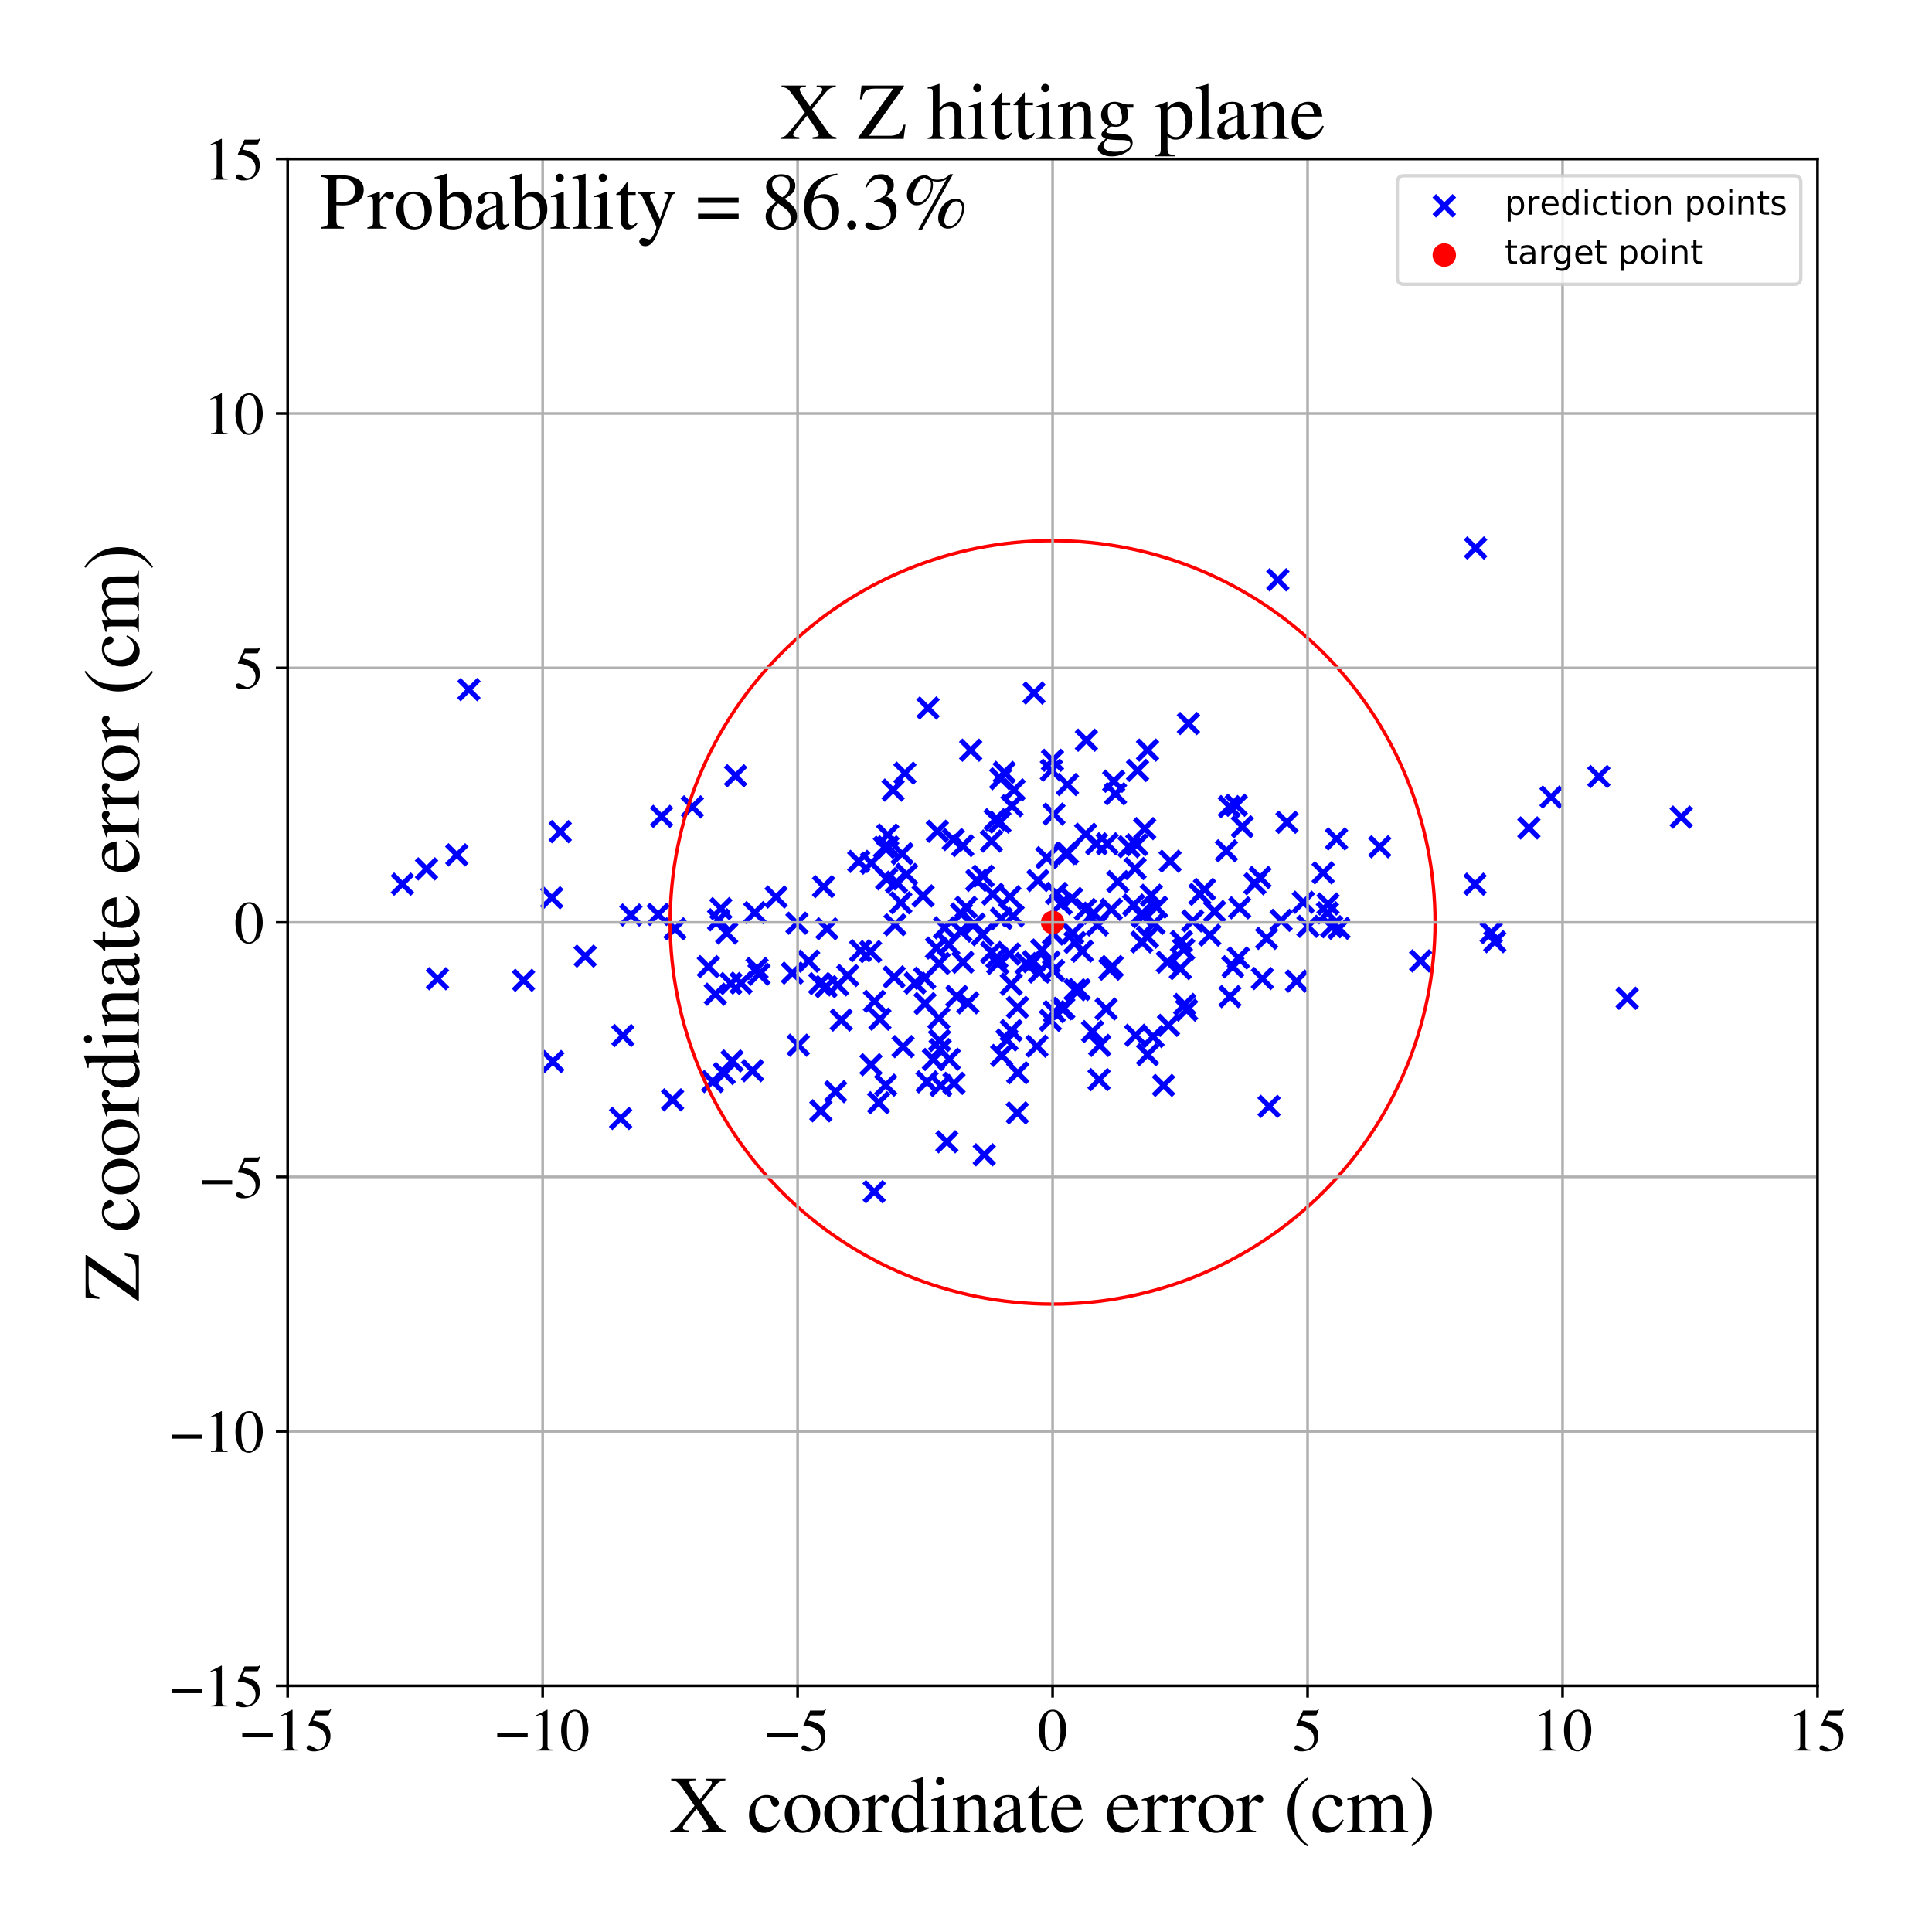 <?xml version="1.0" encoding="utf-8" standalone="no"?>
<!DOCTYPE svg PUBLIC "-//W3C//DTD SVG 1.1//EN"
  "http://www.w3.org/Graphics/SVG/1.1/DTD/svg11.dtd">
<!-- Created with matplotlib (https://matplotlib.org/) -->
<svg height="576pt" version="1.1" viewBox="0 0 576 576" width="576pt" xmlns="http://www.w3.org/2000/svg" xmlns:xlink="http://www.w3.org/1999/xlink">
 <defs>
  <style type="text/css">
*{stroke-linecap:butt;stroke-linejoin:round;}
  </style>
 </defs>
 <g id="figure_1">
  <g id="patch_1">
   <path d="M 0 576 
L 576 576 
L 576 0 
L 0 0 
z
" style="fill:#ffffff;"/>
  </g>
  <g id="axes_1">
   <g id="patch_2">
    <path d="M 85.766 502.609 
L 541.875 502.609 
L 541.875 47.391 
L 85.766 47.391 
z
" style="fill:#ffffff;"/>
   </g>
   <g id="PathCollection_1">
    <defs>
     <path d="M -3 3 
L 3 -3 
M -3 -3 
L 3 3 
" id="mcfa27d1ff8" style="stroke:#0000ff;stroke-width:1.5;"/>
    </defs>
    <g clip-path="url(#pa7cefccecf)">
     <use style="fill:#0000ff;stroke:#0000ff;stroke-width:1.5;" x="308.258" xlink:href="#mcfa27d1ff8" y="206.627"/>
     <use style="fill:#0000ff;stroke:#0000ff;stroke-width:1.5;" x="249.739" xlink:href="#mcfa27d1ff8" y="293.633"/>
     <use style="fill:#0000ff;stroke:#0000ff;stroke-width:1.5;" x="299.392" xlink:href="#mcfa27d1ff8" y="230.277"/>
     <use style="fill:#0000ff;stroke:#0000ff;stroke-width:1.5;" x="445.651" xlink:href="#mcfa27d1ff8" y="280.756"/>
     <use style="fill:#0000ff;stroke:#0000ff;stroke-width:1.5;" x="462.43" xlink:href="#mcfa27d1ff8" y="237.64"/>
     <use style="fill:#0000ff;stroke:#0000ff;stroke-width:1.5;" x="362.094" xlink:href="#mcfa27d1ff8" y="271.742"/>
     <use style="fill:#0000ff;stroke:#0000ff;stroke-width:1.5;" x="295.601" xlink:href="#mcfa27d1ff8" y="283.982"/>
     <use style="fill:#0000ff;stroke:#0000ff;stroke-width:1.5;" x="316.753" xlink:href="#mcfa27d1ff8" y="300.75"/>
     <use style="fill:#0000ff;stroke:#0000ff;stroke-width:1.5;" x="188.096" xlink:href="#mcfa27d1ff8" y="272.803"/>
     <use style="fill:#0000ff;stroke:#0000ff;stroke-width:1.5;" x="326.026" xlink:href="#mcfa27d1ff8" y="272.265"/>
     <use style="fill:#0000ff;stroke:#0000ff;stroke-width:1.5;" x="338.413" xlink:href="#mcfa27d1ff8" y="258.951"/>
     <use style="fill:#0000ff;stroke:#0000ff;stroke-width:1.5;" x="301.49" xlink:href="#mcfa27d1ff8" y="293.426"/>
     <use style="fill:#0000ff;stroke:#0000ff;stroke-width:1.5;" x="44.001" xlink:href="#mcfa27d1ff8" y="278.13"/>
     <use style="fill:#0000ff;stroke:#0000ff;stroke-width:1.5;" x="395.753" xlink:href="#mcfa27d1ff8" y="272.152"/>
     <use style="fill:#0000ff;stroke:#0000ff;stroke-width:1.5;" x="319.802" xlink:href="#mcfa27d1ff8" y="278.218"/>
     <use style="fill:#0000ff;stroke:#0000ff;stroke-width:1.5;" x="262.34" xlink:href="#mcfa27d1ff8" y="303.862"/>
     <use style="fill:#0000ff;stroke:#0000ff;stroke-width:1.5;" x="330.106" xlink:href="#mcfa27d1ff8" y="251.557"/>
     <use style="fill:#0000ff;stroke:#0000ff;stroke-width:1.5;" x="341.281" xlink:href="#mcfa27d1ff8" y="247.043"/>
     <use style="fill:#0000ff;stroke:#0000ff;stroke-width:1.5;" x="340.386" xlink:href="#mcfa27d1ff8" y="280.838"/>
     <use style="fill:#0000ff;stroke:#0000ff;stroke-width:1.5;" x="185.03" xlink:href="#mcfa27d1ff8" y="333.443"/>
     <use style="fill:#0000ff;stroke:#0000ff;stroke-width:1.5;" x="353.191" xlink:href="#mcfa27d1ff8" y="299.451"/>
     <use style="fill:#0000ff;stroke:#0000ff;stroke-width:1.5;" x="197.234" xlink:href="#mcfa27d1ff8" y="243.406"/>
     <use style="fill:#0000ff;stroke:#0000ff;stroke-width:1.5;" x="266.568" xlink:href="#mcfa27d1ff8" y="291.257"/>
     <use style="fill:#0000ff;stroke:#0000ff;stroke-width:1.5;" x="270.306" xlink:href="#mcfa27d1ff8" y="260.696"/>
     <use style="fill:#0000ff;stroke:#0000ff;stroke-width:1.5;" x="259.661" xlink:href="#mcfa27d1ff8" y="317.423"/>
     <use style="fill:#0000ff;stroke:#0000ff;stroke-width:1.5;" x="23.076" xlink:href="#mcfa27d1ff8" y="245.33"/>
     <use style="fill:#0000ff;stroke:#0000ff;stroke-width:1.5;" x="309.144" xlink:href="#mcfa27d1ff8" y="311.897"/>
     <use style="fill:#0000ff;stroke:#0000ff;stroke-width:1.5;" x="455.819" xlink:href="#mcfa27d1ff8" y="246.853"/>
     <use style="fill:#0000ff;stroke:#0000ff;stroke-width:1.5;" x="226.289" xlink:href="#mcfa27d1ff8" y="290.451"/>
     <use style="fill:#0000ff;stroke:#0000ff;stroke-width:1.5;" x="249.127" xlink:href="#mcfa27d1ff8" y="325.46"/>
     <use style="fill:#0000ff;stroke:#0000ff;stroke-width:1.5;" x="369.202" xlink:href="#mcfa27d1ff8" y="285.591"/>
     <use style="fill:#0000ff;stroke:#0000ff;stroke-width:1.5;" x="237.611" xlink:href="#mcfa27d1ff8" y="275.246"/>
     <use style="fill:#0000ff;stroke:#0000ff;stroke-width:1.5;" x="332.562" xlink:href="#mcfa27d1ff8" y="236.669"/>
     <use style="fill:#0000ff;stroke:#0000ff;stroke-width:1.5;" x="219.287" xlink:href="#mcfa27d1ff8" y="231.278"/>
     <use style="fill:#0000ff;stroke:#0000ff;stroke-width:1.5;" x="337.965" xlink:href="#mcfa27d1ff8" y="269.819"/>
     <use style="fill:#0000ff;stroke:#0000ff;stroke-width:1.5;" x="318.245" xlink:href="#mcfa27d1ff8" y="233.897"/>
     <use style="fill:#0000ff;stroke:#0000ff;stroke-width:1.5;" x="399.205" xlink:href="#mcfa27d1ff8" y="276.777"/>
     <use style="fill:#0000ff;stroke:#0000ff;stroke-width:1.5;" x="298.513" xlink:href="#mcfa27d1ff8" y="273.848"/>
     <use style="fill:#0000ff;stroke:#0000ff;stroke-width:1.5;" x="127.176" xlink:href="#mcfa27d1ff8" y="259.052"/>
     <use style="fill:#0000ff;stroke:#0000ff;stroke-width:1.5;" x="303.353" xlink:href="#mcfa27d1ff8" y="300.315"/>
     <use style="fill:#0000ff;stroke:#0000ff;stroke-width:1.5;" x="325.715" xlink:href="#mcfa27d1ff8" y="307.542"/>
     <use style="fill:#0000ff;stroke:#0000ff;stroke-width:1.5;" x="238.008" xlink:href="#mcfa27d1ff8" y="311.605"/>
     <use style="fill:#0000ff;stroke:#0000ff;stroke-width:1.5;" x="164.486" xlink:href="#mcfa27d1ff8" y="267.653"/>
     <use style="fill:#0000ff;stroke:#0000ff;stroke-width:1.5;" x="377.634" xlink:href="#mcfa27d1ff8" y="279.768"/>
     <use style="fill:#0000ff;stroke:#0000ff;stroke-width:1.5;" x="389.958" xlink:href="#mcfa27d1ff8" y="276.189"/>
     <use style="fill:#0000ff;stroke:#0000ff;stroke-width:1.5;" x="394.484" xlink:href="#mcfa27d1ff8" y="260.225"/>
     <use style="fill:#0000ff;stroke:#0000ff;stroke-width:1.5;" x="354.313" xlink:href="#mcfa27d1ff8" y="215.712"/>
     <use style="fill:#0000ff;stroke:#0000ff;stroke-width:1.5;" x="380.974" xlink:href="#mcfa27d1ff8" y="172.861"/>
     <use style="fill:#0000ff;stroke:#0000ff;stroke-width:1.5;" x="282.882" xlink:href="#mcfa27d1ff8" y="281.637"/>
     <use style="fill:#0000ff;stroke:#0000ff;stroke-width:1.5;" x="259.788" xlink:href="#mcfa27d1ff8" y="257.335"/>
     <use style="fill:#0000ff;stroke:#0000ff;stroke-width:1.5;" x="340.172" xlink:href="#mcfa27d1ff8" y="272.595"/>
     <use style="fill:#0000ff;stroke:#0000ff;stroke-width:1.5;" x="264.658" xlink:href="#mcfa27d1ff8" y="248.945"/>
     <use style="fill:#0000ff;stroke:#0000ff;stroke-width:1.5;" x="268.949" xlink:href="#mcfa27d1ff8" y="254.501"/>
     <use style="fill:#0000ff;stroke:#0000ff;stroke-width:1.5;" x="225.702" xlink:href="#mcfa27d1ff8" y="288.739"/>
     <use style="fill:#0000ff;stroke:#0000ff;stroke-width:1.5;" x="200.514" xlink:href="#mcfa27d1ff8" y="327.898"/>
     <use style="fill:#0000ff;stroke:#0000ff;stroke-width:1.5;" x="300.937" xlink:href="#mcfa27d1ff8" y="284.442"/>
     <use style="fill:#0000ff;stroke:#0000ff;stroke-width:1.5;" x="215.92" xlink:href="#mcfa27d1ff8" y="320.056"/>
     <use style="fill:#0000ff;stroke:#0000ff;stroke-width:1.5;" x="279.189" xlink:href="#mcfa27d1ff8" y="282.648"/>
     <use style="fill:#0000ff;stroke:#0000ff;stroke-width:1.5;" x="263.697" xlink:href="#mcfa27d1ff8" y="252.608"/>
     <use style="fill:#0000ff;stroke:#0000ff;stroke-width:1.5;" x="348.012" xlink:href="#mcfa27d1ff8" y="286.855"/>
     <use style="fill:#0000ff;stroke:#0000ff;stroke-width:1.5;" x="279.987" xlink:href="#mcfa27d1ff8" y="287.224"/>
     <use style="fill:#0000ff;stroke:#0000ff;stroke-width:1.5;" x="312.087" xlink:href="#mcfa27d1ff8" y="255.701"/>
     <use style="fill:#0000ff;stroke:#0000ff;stroke-width:1.5;" x="272.821" xlink:href="#mcfa27d1ff8" y="293.085"/>
     <use style="fill:#0000ff;stroke:#0000ff;stroke-width:1.5;" x="280.301" xlink:href="#mcfa27d1ff8" y="312.923"/>
     <use style="fill:#0000ff;stroke:#0000ff;stroke-width:1.5;" x="164.815" xlink:href="#mcfa27d1ff8" y="316.496"/>
     <use style="fill:#0000ff;stroke:#0000ff;stroke-width:1.5;" x="439.762" xlink:href="#mcfa27d1ff8" y="263.61"/>
     <use style="fill:#0000ff;stroke:#0000ff;stroke-width:1.5;" x="344.829" xlink:href="#mcfa27d1ff8" y="270.446"/>
     <use style="fill:#0000ff;stroke:#0000ff;stroke-width:1.5;" x="-1" xlink:href="#mcfa27d1ff8" y="317.999"/>
     <use style="fill:#0000ff;stroke:#0000ff;stroke-width:1.5;" x="-1" xlink:href="#mcfa27d1ff8" y="318.845"/>
     <use style="fill:#0000ff;stroke:#0000ff;stroke-width:1.5;" x="308.078" xlink:href="#mcfa27d1ff8" y="286.703"/>
     <use style="fill:#0000ff;stroke:#0000ff;stroke-width:1.5;" x="353.772" xlink:href="#mcfa27d1ff8" y="301.14"/>
     <use style="fill:#0000ff;stroke:#0000ff;stroke-width:1.5;" x="320.517" xlink:href="#mcfa27d1ff8" y="295.09"/>
     <use style="fill:#0000ff;stroke:#0000ff;stroke-width:1.5;" x="375.661" xlink:href="#mcfa27d1ff8" y="261.61"/>
     <use style="fill:#0000ff;stroke:#0000ff;stroke-width:1.5;" x="309.438" xlink:href="#mcfa27d1ff8" y="262.527"/>
     <use style="fill:#0000ff;stroke:#0000ff;stroke-width:1.5;" x="367.56" xlink:href="#mcfa27d1ff8" y="288.225"/>
     <use style="fill:#0000ff;stroke:#0000ff;stroke-width:1.5;" x="352.222" xlink:href="#mcfa27d1ff8" y="280.675"/>
     <use style="fill:#0000ff;stroke:#0000ff;stroke-width:1.5;" x="246.539" xlink:href="#mcfa27d1ff8" y="276.903"/>
     <use style="fill:#0000ff;stroke:#0000ff;stroke-width:1.5;" x="81.091" xlink:href="#mcfa27d1ff8" y="288.454"/>
     <use style="fill:#0000ff;stroke:#0000ff;stroke-width:1.5;" x="284.2" xlink:href="#mcfa27d1ff8" y="250.296"/>
     <use style="fill:#0000ff;stroke:#0000ff;stroke-width:1.5;" x="370.373" xlink:href="#mcfa27d1ff8" y="246.48"/>
     <use style="fill:#0000ff;stroke:#0000ff;stroke-width:1.5;" x="316.362" xlink:href="#mcfa27d1ff8" y="269.454"/>
     <use style="fill:#0000ff;stroke:#0000ff;stroke-width:1.5;" x="326.875" xlink:href="#mcfa27d1ff8" y="251.572"/>
     <use style="fill:#0000ff;stroke:#0000ff;stroke-width:1.5;" x="275.684" xlink:href="#mcfa27d1ff8" y="291.627"/>
     <use style="fill:#0000ff;stroke:#0000ff;stroke-width:1.5;" x="397.022" xlink:href="#mcfa27d1ff8" y="276.284"/>
     <use style="fill:#0000ff;stroke:#0000ff;stroke-width:1.5;" x="383.7" xlink:href="#mcfa27d1ff8" y="245.151"/>
     <use style="fill:#0000ff;stroke:#0000ff;stroke-width:1.5;" x="231.378" xlink:href="#mcfa27d1ff8" y="267.438"/>
     <use style="fill:#0000ff;stroke:#0000ff;stroke-width:1.5;" x="339.152" xlink:href="#mcfa27d1ff8" y="229.683"/>
     <use style="fill:#0000ff;stroke:#0000ff;stroke-width:1.5;" x="252.729" xlink:href="#mcfa27d1ff8" y="290.837"/>
     <use style="fill:#0000ff;stroke:#0000ff;stroke-width:1.5;" x="300.211" xlink:href="#mcfa27d1ff8" y="310.065"/>
     <use style="fill:#0000ff;stroke:#0000ff;stroke-width:1.5;" x="260.638" xlink:href="#mcfa27d1ff8" y="355.306"/>
     <use style="fill:#0000ff;stroke:#0000ff;stroke-width:1.5;" x="323.899" xlink:href="#mcfa27d1ff8" y="220.675"/>
     <use style="fill:#0000ff;stroke:#0000ff;stroke-width:1.5;" x="224.349" xlink:href="#mcfa27d1ff8" y="319.22"/>
     <use style="fill:#0000ff;stroke:#0000ff;stroke-width:1.5;" x="298.342" xlink:href="#mcfa27d1ff8" y="232.167"/>
     <use style="fill:#0000ff;stroke:#0000ff;stroke-width:1.5;" x="331.602" xlink:href="#mcfa27d1ff8" y="288.156"/>
     <use style="fill:#0000ff;stroke:#0000ff;stroke-width:1.5;" x="301.461" xlink:href="#mcfa27d1ff8" y="307.241"/>
     <use style="fill:#0000ff;stroke:#0000ff;stroke-width:1.5;" x="280.502" xlink:href="#mcfa27d1ff8" y="323.627"/>
     <use style="fill:#0000ff;stroke:#0000ff;stroke-width:1.5;" x="352.891" xlink:href="#mcfa27d1ff8" y="283.067"/>
     <use style="fill:#0000ff;stroke:#0000ff;stroke-width:1.5;" x="291.183" xlink:href="#mcfa27d1ff8" y="262.492"/>
     <use style="fill:#0000ff;stroke:#0000ff;stroke-width:1.5;" x="318.273" xlink:href="#mcfa27d1ff8" y="254.414"/>
     <use style="fill:#0000ff;stroke:#0000ff;stroke-width:1.5;" x="278.28" xlink:href="#mcfa27d1ff8" y="315.861"/>
     <use style="fill:#0000ff;stroke:#0000ff;stroke-width:1.5;" x="285.251" xlink:href="#mcfa27d1ff8" y="297.039"/>
     <use style="fill:#0000ff;stroke:#0000ff;stroke-width:1.5;" x="340.745" xlink:href="#mcfa27d1ff8" y="273.319"/>
     <use style="fill:#0000ff;stroke:#0000ff;stroke-width:1.5;" x="381.951" xlink:href="#mcfa27d1ff8" y="274.394"/>
     <use style="fill:#0000ff;stroke:#0000ff;stroke-width:1.5;" x="220.943" xlink:href="#mcfa27d1ff8" y="293.097"/>
     <use style="fill:#0000ff;stroke:#0000ff;stroke-width:1.5;" x="338.929" xlink:href="#mcfa27d1ff8" y="251.867"/>
     <use style="fill:#0000ff;stroke:#0000ff;stroke-width:1.5;" x="322.653" xlink:href="#mcfa27d1ff8" y="283.579"/>
     <use style="fill:#0000ff;stroke:#0000ff;stroke-width:1.5;" x="241.1" xlink:href="#mcfa27d1ff8" y="286.561"/>
     <use style="fill:#0000ff;stroke:#0000ff;stroke-width:1.5;" x="376.351" xlink:href="#mcfa27d1ff8" y="291.748"/>
     <use style="fill:#0000ff;stroke:#0000ff;stroke-width:1.5;" x="344.057" xlink:href="#mcfa27d1ff8" y="275.303"/>
     <use style="fill:#0000ff;stroke:#0000ff;stroke-width:1.5;" x="167.029" xlink:href="#mcfa27d1ff8" y="247.957"/>
     <use style="fill:#0000ff;stroke:#0000ff;stroke-width:1.5;" x="303.286" xlink:href="#mcfa27d1ff8" y="331.798"/>
     <use style="fill:#0000ff;stroke:#0000ff;stroke-width:1.5;" x="301.068" xlink:href="#mcfa27d1ff8" y="267.362"/>
     <use style="fill:#0000ff;stroke:#0000ff;stroke-width:1.5;" x="323.677" xlink:href="#mcfa27d1ff8" y="248.705"/>
     <use style="fill:#0000ff;stroke:#0000ff;stroke-width:1.5;" x="-1" xlink:href="#mcfa27d1ff8" y="297.78"/>
     <use style="fill:#0000ff;stroke:#0000ff;stroke-width:1.5;" x="-1" xlink:href="#mcfa27d1ff8" y="299.854"/>
     <use style="fill:#0000ff;stroke:#0000ff;stroke-width:1.5;" x="374.137" xlink:href="#mcfa27d1ff8" y="263.481"/>
     <use style="fill:#0000ff;stroke:#0000ff;stroke-width:1.5;" x="-1" xlink:href="#mcfa27d1ff8" y="81.429"/>
     <use style="fill:#0000ff;stroke:#0000ff;stroke-width:1.5;" x="-1" xlink:href="#mcfa27d1ff8" y="116.287"/>
     <use style="fill:#0000ff;stroke:#0000ff;stroke-width:1.5;" x="284.413" xlink:href="#mcfa27d1ff8" y="322.979"/>
     <use style="fill:#0000ff;stroke:#0000ff;stroke-width:1.5;" x="295.588" xlink:href="#mcfa27d1ff8" y="250.757"/>
     <use style="fill:#0000ff;stroke:#0000ff;stroke-width:1.5;" x="264.345" xlink:href="#mcfa27d1ff8" y="262.031"/>
     <use style="fill:#0000ff;stroke:#0000ff;stroke-width:1.5;" x="439.931" xlink:href="#mcfa27d1ff8" y="163.383"/>
     <use style="fill:#0000ff;stroke:#0000ff;stroke-width:1.5;" x="287.031" xlink:href="#mcfa27d1ff8" y="252.113"/>
     <use style="fill:#0000ff;stroke:#0000ff;stroke-width:1.5;" x="286.621" xlink:href="#mcfa27d1ff8" y="272.485"/>
     <use style="fill:#0000ff;stroke:#0000ff;stroke-width:1.5;" x="476.668" xlink:href="#mcfa27d1ff8" y="231.515"/>
     <use style="fill:#0000ff;stroke:#0000ff;stroke-width:1.5;" x="290.416" xlink:href="#mcfa27d1ff8" y="275.516"/>
     <use style="fill:#0000ff;stroke:#0000ff;stroke-width:1.5;" x="213.269" xlink:href="#mcfa27d1ff8" y="296.405"/>
     <use style="fill:#0000ff;stroke:#0000ff;stroke-width:1.5;" x="139.803" xlink:href="#mcfa27d1ff8" y="205.606"/>
     <use style="fill:#0000ff;stroke:#0000ff;stroke-width:1.5;" x="275.223" xlink:href="#mcfa27d1ff8" y="267.106"/>
     <use style="fill:#0000ff;stroke:#0000ff;stroke-width:1.5;" x="174.467" xlink:href="#mcfa27d1ff8" y="285.06"/>
     <use style="fill:#0000ff;stroke:#0000ff;stroke-width:1.5;" x="485.134" xlink:href="#mcfa27d1ff8" y="297.623"/>
     <use style="fill:#0000ff;stroke:#0000ff;stroke-width:1.5;" x="287.084" xlink:href="#mcfa27d1ff8" y="286.882"/>
     <use style="fill:#0000ff;stroke:#0000ff;stroke-width:1.5;" x="411.351" xlink:href="#mcfa27d1ff8" y="252.459"/>
     <use style="fill:#0000ff;stroke:#0000ff;stroke-width:1.5;" x="360.692" xlink:href="#mcfa27d1ff8" y="278.792"/>
     <use style="fill:#0000ff;stroke:#0000ff;stroke-width:1.5;" x="366.503" xlink:href="#mcfa27d1ff8" y="240.484"/>
     <use style="fill:#0000ff;stroke:#0000ff;stroke-width:1.5;" x="313.157" xlink:href="#mcfa27d1ff8" y="304.212"/>
     <use style="fill:#0000ff;stroke:#0000ff;stroke-width:1.5;" x="18.415" xlink:href="#mcfa27d1ff8" y="172.854"/>
     <use style="fill:#0000ff;stroke:#0000ff;stroke-width:1.5;" x="41.434" xlink:href="#mcfa27d1ff8" y="279.789"/>
     <use style="fill:#0000ff;stroke:#0000ff;stroke-width:1.5;" x="236.242" xlink:href="#mcfa27d1ff8" y="290.111"/>
     <use style="fill:#0000ff;stroke:#0000ff;stroke-width:1.5;" x="444.582" xlink:href="#mcfa27d1ff8" y="278.048"/>
     <use style="fill:#0000ff;stroke:#0000ff;stroke-width:1.5;" x="267.282" xlink:href="#mcfa27d1ff8" y="263.027"/>
     <use style="fill:#0000ff;stroke:#0000ff;stroke-width:1.5;" x="297.192" xlink:href="#mcfa27d1ff8" y="285.405"/>
     <use style="fill:#0000ff;stroke:#0000ff;stroke-width:1.5;" x="201.24" xlink:href="#mcfa27d1ff8" y="276.912"/>
     <use style="fill:#0000ff;stroke:#0000ff;stroke-width:1.5;" x="276.38" xlink:href="#mcfa27d1ff8" y="322.539"/>
     <use style="fill:#0000ff;stroke:#0000ff;stroke-width:1.5;" x="331.321" xlink:href="#mcfa27d1ff8" y="271.122"/>
     <use style="fill:#0000ff;stroke:#0000ff;stroke-width:1.5;" x="303.424" xlink:href="#mcfa27d1ff8" y="319.825"/>
     <use style="fill:#0000ff;stroke:#0000ff;stroke-width:1.5;" x="317.151" xlink:href="#mcfa27d1ff8" y="300.613"/>
     <use style="fill:#0000ff;stroke:#0000ff;stroke-width:1.5;" x="36.662" xlink:href="#mcfa27d1ff8" y="273.916"/>
     <use style="fill:#0000ff;stroke:#0000ff;stroke-width:1.5;" x="501.24" xlink:href="#mcfa27d1ff8" y="243.612"/>
     <use style="fill:#0000ff;stroke:#0000ff;stroke-width:1.5;" x="256.027" xlink:href="#mcfa27d1ff8" y="256.818"/>
     <use style="fill:#0000ff;stroke:#0000ff;stroke-width:1.5;" x="130.441" xlink:href="#mcfa27d1ff8" y="291.8"/>
     <use style="fill:#0000ff;stroke:#0000ff;stroke-width:1.5;" x="244.737" xlink:href="#mcfa27d1ff8" y="331.173"/>
     <use style="fill:#0000ff;stroke:#0000ff;stroke-width:1.5;" x="314.093" xlink:href="#mcfa27d1ff8" y="289.36"/>
     <use style="fill:#0000ff;stroke:#0000ff;stroke-width:1.5;" x="250.797" xlink:href="#mcfa27d1ff8" y="304.112"/>
     <use style="fill:#0000ff;stroke:#0000ff;stroke-width:1.5;" x="332.047" xlink:href="#mcfa27d1ff8" y="232.907"/>
     <use style="fill:#0000ff;stroke:#0000ff;stroke-width:1.5;" x="259.533" xlink:href="#mcfa27d1ff8" y="283.705"/>
     <use style="fill:#0000ff;stroke:#0000ff;stroke-width:1.5;" x="295.99" xlink:href="#mcfa27d1ff8" y="266.597"/>
     <use style="fill:#0000ff;stroke:#0000ff;stroke-width:1.5;" x="264.729" xlink:href="#mcfa27d1ff8" y="252.49"/>
     <use style="fill:#0000ff;stroke:#0000ff;stroke-width:1.5;" x="256.583" xlink:href="#mcfa27d1ff8" y="283.444"/>
     <use style="fill:#0000ff;stroke:#0000ff;stroke-width:1.5;" x="388.575" xlink:href="#mcfa27d1ff8" y="268.985"/>
     <use style="fill:#0000ff;stroke:#0000ff;stroke-width:1.5;" x="348.854" xlink:href="#mcfa27d1ff8" y="256.752"/>
     <use style="fill:#0000ff;stroke:#0000ff;stroke-width:1.5;" x="298.114" xlink:href="#mcfa27d1ff8" y="245.093"/>
     <use style="fill:#0000ff;stroke:#0000ff;stroke-width:1.5;" x="156.086" xlink:href="#mcfa27d1ff8" y="292.264"/>
     <use style="fill:#0000ff;stroke:#0000ff;stroke-width:1.5;" x="302.345" xlink:href="#mcfa27d1ff8" y="235.49"/>
     <use style="fill:#0000ff;stroke:#0000ff;stroke-width:1.5;" x="283.005" xlink:href="#mcfa27d1ff8" y="315.8"/>
     <use style="fill:#0000ff;stroke:#0000ff;stroke-width:1.5;" x="275.788" xlink:href="#mcfa27d1ff8" y="299.191"/>
     <use style="fill:#0000ff;stroke:#0000ff;stroke-width:1.5;" x="314.05" xlink:href="#mcfa27d1ff8" y="278.462"/>
     <use style="fill:#0000ff;stroke:#0000ff;stroke-width:1.5;" x="279.908" xlink:href="#mcfa27d1ff8" y="303.579"/>
     <use style="fill:#0000ff;stroke:#0000ff;stroke-width:1.5;" x="218.246" xlink:href="#mcfa27d1ff8" y="316.304"/>
     <use style="fill:#0000ff;stroke:#0000ff;stroke-width:1.5;" x="336.589" xlink:href="#mcfa27d1ff8" y="252.445"/>
     <use style="fill:#0000ff;stroke:#0000ff;stroke-width:1.5;" x="312.757" xlink:href="#mcfa27d1ff8" y="286.806"/>
     <use style="fill:#0000ff;stroke:#0000ff;stroke-width:1.5;" x="261.956" xlink:href="#mcfa27d1ff8" y="328.762"/>
     <use style="fill:#0000ff;stroke:#0000ff;stroke-width:1.5;" x="292.906" xlink:href="#mcfa27d1ff8" y="278.7"/>
     <use style="fill:#0000ff;stroke:#0000ff;stroke-width:1.5;" x="293.127" xlink:href="#mcfa27d1ff8" y="261.213"/>
     <use style="fill:#0000ff;stroke:#0000ff;stroke-width:1.5;" x="319.486" xlink:href="#mcfa27d1ff8" y="267.871"/>
     <use style="fill:#0000ff;stroke:#0000ff;stroke-width:1.5;" x="355.624" xlink:href="#mcfa27d1ff8" y="274.566"/>
     <use style="fill:#0000ff;stroke:#0000ff;stroke-width:1.5;" x="343.76" xlink:href="#mcfa27d1ff8" y="309.031"/>
     <use style="fill:#0000ff;stroke:#0000ff;stroke-width:1.5;" x="305.942" xlink:href="#mcfa27d1ff8" y="287.255"/>
     <use style="fill:#0000ff;stroke:#0000ff;stroke-width:1.5;" x="289.407" xlink:href="#mcfa27d1ff8" y="223.655"/>
     <use style="fill:#0000ff;stroke:#0000ff;stroke-width:1.5;" x="266.828" xlink:href="#mcfa27d1ff8" y="275.703"/>
     <use style="fill:#0000ff;stroke:#0000ff;stroke-width:1.5;" x="302.037" xlink:href="#mcfa27d1ff8" y="273.093"/>
     <use style="fill:#0000ff;stroke:#0000ff;stroke-width:1.5;" x="288.022" xlink:href="#mcfa27d1ff8" y="270.492"/>
     <use style="fill:#0000ff;stroke:#0000ff;stroke-width:1.5;" x="327.855" xlink:href="#mcfa27d1ff8" y="311.654"/>
     <use style="fill:#0000ff;stroke:#0000ff;stroke-width:1.5;" x="212.442" xlink:href="#mcfa27d1ff8" y="322.455"/>
     <use style="fill:#0000ff;stroke:#0000ff;stroke-width:1.5;" x="296.668" xlink:href="#mcfa27d1ff8" y="244.39"/>
     <use style="fill:#0000ff;stroke:#0000ff;stroke-width:1.5;" x="342.133" xlink:href="#mcfa27d1ff8" y="314.439"/>
     <use style="fill:#0000ff;stroke:#0000ff;stroke-width:1.5;" x="314.227" xlink:href="#mcfa27d1ff8" y="242.711"/>
     <use style="fill:#0000ff;stroke:#0000ff;stroke-width:1.5;" x="333.274" xlink:href="#mcfa27d1ff8" y="262.849"/>
     <use style="fill:#0000ff;stroke:#0000ff;stroke-width:1.5;" x="260.708" xlink:href="#mcfa27d1ff8" y="298.525"/>
     <use style="fill:#0000ff;stroke:#0000ff;stroke-width:1.5;" x="280.099" xlink:href="#mcfa27d1ff8" y="310.225"/>
     <use style="fill:#0000ff;stroke:#0000ff;stroke-width:1.5;" x="330.849" xlink:href="#mcfa27d1ff8" y="288.96"/>
     <use style="fill:#0000ff;stroke:#0000ff;stroke-width:1.5;" x="301.688" xlink:href="#mcfa27d1ff8" y="240.239"/>
     <use style="fill:#0000ff;stroke:#0000ff;stroke-width:1.5;" x="359.091" xlink:href="#mcfa27d1ff8" y="265.156"/>
     <use style="fill:#0000ff;stroke:#0000ff;stroke-width:1.5;" x="314.326" xlink:href="#mcfa27d1ff8" y="301.628"/>
     <use style="fill:#0000ff;stroke:#0000ff;stroke-width:1.5;" x="309.866" xlink:href="#mcfa27d1ff8" y="289.794"/>
     <use style="fill:#0000ff;stroke:#0000ff;stroke-width:1.5;" x="327.167" xlink:href="#mcfa27d1ff8" y="275.769"/>
     <use style="fill:#0000ff;stroke:#0000ff;stroke-width:1.5;" x="196.227" xlink:href="#mcfa27d1ff8" y="272.621"/>
     <use style="fill:#0000ff;stroke:#0000ff;stroke-width:1.5;" x="386.533" xlink:href="#mcfa27d1ff8" y="292.508"/>
     <use style="fill:#0000ff;stroke:#0000ff;stroke-width:1.5;" x="310.625" xlink:href="#mcfa27d1ff8" y="283.246"/>
     <use style="fill:#0000ff;stroke:#0000ff;stroke-width:1.5;" x="320.476" xlink:href="#mcfa27d1ff8" y="280.969"/>
     <use style="fill:#0000ff;stroke:#0000ff;stroke-width:1.5;" x="211.189" xlink:href="#mcfa27d1ff8" y="288.191"/>
     <use style="fill:#0000ff;stroke:#0000ff;stroke-width:1.5;" x="268.576" xlink:href="#mcfa27d1ff8" y="269.163"/>
     <use style="fill:#0000ff;stroke:#0000ff;stroke-width:1.5;" x="365.641" xlink:href="#mcfa27d1ff8" y="253.666"/>
     <use style="fill:#0000ff;stroke:#0000ff;stroke-width:1.5;" x="327.668" xlink:href="#mcfa27d1ff8" y="321.866"/>
     <use style="fill:#0000ff;stroke:#0000ff;stroke-width:1.5;" x="225.039" xlink:href="#mcfa27d1ff8" y="272.091"/>
     <use style="fill:#0000ff;stroke:#0000ff;stroke-width:1.5;" x="264.061" xlink:href="#mcfa27d1ff8" y="323.512"/>
     <use style="fill:#0000ff;stroke:#0000ff;stroke-width:1.5;" x="266.265" xlink:href="#mcfa27d1ff8" y="235.562"/>
     <use style="fill:#0000ff;stroke:#0000ff;stroke-width:1.5;" x="119.974" xlink:href="#mcfa27d1ff8" y="263.593"/>
     <use style="fill:#0000ff;stroke:#0000ff;stroke-width:1.5;" x="313.459" xlink:href="#mcfa27d1ff8" y="229.636"/>
     <use style="fill:#0000ff;stroke:#0000ff;stroke-width:1.5;" x="342.108" xlink:href="#mcfa27d1ff8" y="279.4"/>
     <use style="fill:#0000ff;stroke:#0000ff;stroke-width:1.5;" x="279.457" xlink:href="#mcfa27d1ff8" y="247.834"/>
     <use style="fill:#0000ff;stroke:#0000ff;stroke-width:1.5;" x="366.688" xlink:href="#mcfa27d1ff8" y="297.119"/>
     <use style="fill:#0000ff;stroke:#0000ff;stroke-width:1.5;" x="368.565" xlink:href="#mcfa27d1ff8" y="240.075"/>
     <use style="fill:#0000ff;stroke:#0000ff;stroke-width:1.5;" x="185.698" xlink:href="#mcfa27d1ff8" y="308.721"/>
     <use style="fill:#0000ff;stroke:#0000ff;stroke-width:1.5;" x="286.466" xlink:href="#mcfa27d1ff8" y="277.614"/>
     <use style="fill:#0000ff;stroke:#0000ff;stroke-width:1.5;" x="206.41" xlink:href="#mcfa27d1ff8" y="240.563"/>
     <use style="fill:#0000ff;stroke:#0000ff;stroke-width:1.5;" x="398.472" xlink:href="#mcfa27d1ff8" y="250.11"/>
     <use style="fill:#0000ff;stroke:#0000ff;stroke-width:1.5;" x="317.705" xlink:href="#mcfa27d1ff8" y="254.471"/>
     <use style="fill:#0000ff;stroke:#0000ff;stroke-width:1.5;" x="269.241" xlink:href="#mcfa27d1ff8" y="312.026"/>
     <use style="fill:#0000ff;stroke:#0000ff;stroke-width:1.5;" x="395.933" xlink:href="#mcfa27d1ff8" y="269.506"/>
     <use style="fill:#0000ff;stroke:#0000ff;stroke-width:1.5;" x="423.544" xlink:href="#mcfa27d1ff8" y="286.486"/>
     <use style="fill:#0000ff;stroke:#0000ff;stroke-width:1.5;" x="314.999" xlink:href="#mcfa27d1ff8" y="266.375"/>
     <use style="fill:#0000ff;stroke:#0000ff;stroke-width:1.5;" x="342.128" xlink:href="#mcfa27d1ff8" y="223.63"/>
     <use style="fill:#0000ff;stroke:#0000ff;stroke-width:1.5;" x="338.572" xlink:href="#mcfa27d1ff8" y="308.645"/>
     <use style="fill:#0000ff;stroke:#0000ff;stroke-width:1.5;" x="313.781" xlink:href="#mcfa27d1ff8" y="226.664"/>
     <use style="fill:#0000ff;stroke:#0000ff;stroke-width:1.5;" x="369.584" xlink:href="#mcfa27d1ff8" y="270.651"/>
     <use style="fill:#0000ff;stroke:#0000ff;stroke-width:1.5;" x="351.904" xlink:href="#mcfa27d1ff8" y="288.771"/>
     <use style="fill:#0000ff;stroke:#0000ff;stroke-width:1.5;" x="288.564" xlink:href="#mcfa27d1ff8" y="298.977"/>
     <use style="fill:#0000ff;stroke:#0000ff;stroke-width:1.5;" x="276.684" xlink:href="#mcfa27d1ff8" y="211.078"/>
     <use style="fill:#0000ff;stroke:#0000ff;stroke-width:1.5;" x="214.914" xlink:href="#mcfa27d1ff8" y="270.891"/>
     <use style="fill:#0000ff;stroke:#0000ff;stroke-width:1.5;" x="269.794" xlink:href="#mcfa27d1ff8" y="230.51"/>
     <use style="fill:#0000ff;stroke:#0000ff;stroke-width:1.5;" x="323.584" xlink:href="#mcfa27d1ff8" y="271.141"/>
     <use style="fill:#0000ff;stroke:#0000ff;stroke-width:1.5;" x="329.781" xlink:href="#mcfa27d1ff8" y="300.811"/>
     <use style="fill:#0000ff;stroke:#0000ff;stroke-width:1.5;" x="293.44" xlink:href="#mcfa27d1ff8" y="344.289"/>
     <use style="fill:#0000ff;stroke:#0000ff;stroke-width:1.5;" x="136.197" xlink:href="#mcfa27d1ff8" y="254.874"/>
     <use style="fill:#0000ff;stroke:#0000ff;stroke-width:1.5;" x="357.714" xlink:href="#mcfa27d1ff8" y="266.644"/>
     <use style="fill:#0000ff;stroke:#0000ff;stroke-width:1.5;" x="244.376" xlink:href="#mcfa27d1ff8" y="293.253"/>
     <use style="fill:#0000ff;stroke:#0000ff;stroke-width:1.5;" x="298.635" xlink:href="#mcfa27d1ff8" y="314.656"/>
     <use style="fill:#0000ff;stroke:#0000ff;stroke-width:1.5;" x="214.244" xlink:href="#mcfa27d1ff8" y="274.236"/>
     <use style="fill:#0000ff;stroke:#0000ff;stroke-width:1.5;" x="343.238" xlink:href="#mcfa27d1ff8" y="266.906"/>
     <use style="fill:#0000ff;stroke:#0000ff;stroke-width:1.5;" x="378.358" xlink:href="#mcfa27d1ff8" y="329.839"/>
     <use style="fill:#0000ff;stroke:#0000ff;stroke-width:1.5;" x="216.668" xlink:href="#mcfa27d1ff8" y="278.173"/>
     <use style="fill:#0000ff;stroke:#0000ff;stroke-width:1.5;" x="245.537" xlink:href="#mcfa27d1ff8" y="264.337"/>
     <use style="fill:#0000ff;stroke:#0000ff;stroke-width:1.5;" x="282.3" xlink:href="#mcfa27d1ff8" y="340.409"/>
     <use style="fill:#0000ff;stroke:#0000ff;stroke-width:1.5;" x="348.362" xlink:href="#mcfa27d1ff8" y="305.691"/>
     <use style="fill:#0000ff;stroke:#0000ff;stroke-width:1.5;" x="321.763" xlink:href="#mcfa27d1ff8" y="295.019"/>
     <use style="fill:#0000ff;stroke:#0000ff;stroke-width:1.5;" x="217.911" xlink:href="#mcfa27d1ff8" y="293.223"/>
     <use style="fill:#0000ff;stroke:#0000ff;stroke-width:1.5;" x="346.892" xlink:href="#mcfa27d1ff8" y="323.589"/>
     <use style="fill:#0000ff;stroke:#0000ff;stroke-width:1.5;" x="281.592" xlink:href="#mcfa27d1ff8" y="276.616"/>
     <use style="fill:#0000ff;stroke:#0000ff;stroke-width:1.5;" x="246.306" xlink:href="#mcfa27d1ff8" y="294.172"/>
     <use style="fill:#0000ff;stroke:#0000ff;stroke-width:1.5;" x="-1" xlink:href="#mcfa27d1ff8" y="229.506"/>
     <use style="fill:#0000ff;stroke:#0000ff;stroke-width:1.5;" x="-1" xlink:href="#mcfa27d1ff8" y="224.162"/>
     <use style="fill:#0000ff;stroke:#0000ff;stroke-width:1.5;" x="297.462" xlink:href="#mcfa27d1ff8" y="287.201"/>
    </g>
   </g>
   <g id="PathCollection_2">
    <defs>
     <path d="M 0 3 
C 0.796 3 1.559 2.684 2.121 2.121 
C 2.684 1.559 3 0.796 3 0 
C 3 -0.796 2.684 -1.559 2.121 -2.121 
C 1.559 -2.684 0.796 -3 0 -3 
C -0.796 -3 -1.559 -2.684 -2.121 -2.121 
C -2.684 -1.559 -3 -0.796 -3 0 
C -3 0.796 -2.684 1.559 -2.121 2.121 
C -1.559 2.684 -0.796 3 0 3 
z
" id="mdf6aa63b8c" style="stroke:#ff0000;"/>
    </defs>
    <g clip-path="url(#pa7cefccecf)">
     <use style="fill:#ff0000;stroke:#ff0000;" x="313.82" xlink:href="#mdf6aa63b8c" y="275"/>
    </g>
   </g>
   <g id="patch_3">
    <path clip-path="url(#pa7cefccecf)" d="M 313.82 388.805 
C 344.061 388.805 373.067 376.814 394.45 355.472 
C 415.833 334.131 427.848 305.181 427.848 275 
C 427.848 244.819 415.833 215.869 394.45 194.528 
C 373.067 173.186 344.061 161.195 313.82 161.195 
C 283.58 161.195 254.574 173.186 233.191 194.528 
C 211.808 215.869 199.793 244.819 199.793 275 
C 199.793 305.181 211.808 334.131 233.191 355.472 
C 254.574 376.814 283.58 388.805 313.82 388.805 
z
" style="fill:none;stroke:#ff0000;stroke-linejoin:miter;"/>
   </g>
   <g id="matplotlib.axis_1">
    <g id="xtick_1">
     <g id="line2d_1">
      <path clip-path="url(#pa7cefccecf)" d="M 85.766 502.609 
L 85.766 47.391 
" style="fill:none;stroke:#b0b0b0;stroke-linecap:square;stroke-width:0.8;"/>
     </g>
     <g id="line2d_2">
      <defs>
       <path d="M 0 0 
L 0 3.5 
" id="m943e082393" style="stroke:#000000;stroke-width:0.8;"/>
      </defs>
      <g>
       <use style="stroke:#000000;stroke-width:0.8;" x="85.766" xlink:href="#m943e082393" y="502.609"/>
      </g>
     </g>
     <g id="text_1">
      <!-- −15 -->
      <defs>
       <path d="M 3 22 
L 3 28.594 
L 53.406 28.594 
L 53.406 22 
z
" id="FreeSerif-8722"/>
       <path d="M 18.297 59.297 
Q 16.5 59.297 11.094 57.094 
L 11.094 58.5 
L 29.094 67.594 
L 29.906 67.406 
L 29.906 7.406 
Q 29.906 3.797 31.703 2.688 
Q 33.5 1.594 39.406 1.5 
L 39.406 0 
L 11.797 0 
L 11.797 1.5 
Q 17.406 1.703 19.344 3.141 
Q 21.297 4.594 21.297 9.297 
L 21.297 54.594 
Q 21.297 59.297 18.297 59.297 
z
" id="FreeSerif-49"/>
       <path d="M 35.703 19.406 
Q 35.703 24.703 33.344 28.797 
Q 31 32.906 27.641 35.156 
Q 24.297 37.406 20.141 38.844 
Q 16 40.297 12.953 40.75 
Q 9.906 41.203 7.594 41.203 
Q 6.406 41.203 6.406 42 
Q 6.406 42.297 6.5 42.5 
L 17.406 66.203 
L 38.297 66.203 
Q 39.906 66.203 40.844 66.703 
Q 41.797 67.203 42.906 68.797 
L 43.797 68.094 
L 40 59.203 
Q 39.594 58.297 37.703 58.297 
L 18.094 58.297 
L 13.906 49.797 
Q 28.5 47.203 35.594 41.344 
Q 42.703 35.5 42.703 24.203 
Q 42.703 18.297 40.844 13.688 
Q 39 9.094 36.141 6.297 
Q 33.297 3.5 29.547 1.703 
Q 25.797 -0.094 22.344 -0.75 
Q 18.906 -1.406 15.406 -1.406 
Q 9.797 -1.406 6.5 0.25 
Q 3.203 1.906 3.203 4.797 
Q 3.203 8.5 7.5 8.5 
Q 10.297 8.5 14.75 5.391 
Q 19.203 2.297 21.797 2.297 
Q 27.703 2.297 31.703 7.25 
Q 35.703 12.203 35.703 19.406 
z
" id="FreeSerif-53"/>
      </defs>
      <g transform="translate(71.689 521.903)scale(0.18 -0.18)">
       <use xlink:href="#FreeSerif-8722"/>
       <use x="56.4" xlink:href="#FreeSerif-49"/>
       <use x="106.4" xlink:href="#FreeSerif-53"/>
      </g>
     </g>
    </g>
    <g id="xtick_2">
     <g id="line2d_3">
      <path clip-path="url(#pa7cefccecf)" d="M 161.784 502.609 
L 161.784 47.391 
" style="fill:none;stroke:#b0b0b0;stroke-linecap:square;stroke-width:0.8;"/>
     </g>
     <g id="line2d_4">
      <g>
       <use style="stroke:#000000;stroke-width:0.8;" x="161.784" xlink:href="#m943e082393" y="502.609"/>
      </g>
     </g>
     <g id="text_2">
      <!-- −10 -->
      <defs>
       <path d="M 47.594 17.797 
Q 35.203 -1.406 25 -1.406 
Q 14.797 -1.406 8.594 8.391 
Q 2.406 18.203 2.406 33.594 
Q 2.406 48.094 8.594 57.844 
Q 14.797 67.594 25.406 67.594 
Q 35.203 67.594 41.391 58 
Q 47.594 48.406 47.594 33 
Q 47.594 17.797 35.203 -1.406 
z
M 25.094 65 
Q 12 65 12 32.703 
Q 12 1.203 25 1.203 
Q 38 1.203 38 32.797 
Q 38 48.5 34.703 56.75 
Q 31.406 65 25.094 65 
z
" id="FreeSerif-48"/>
      </defs>
      <g transform="translate(147.707 521.903)scale(0.18 -0.18)">
       <use xlink:href="#FreeSerif-8722"/>
       <use x="56.4" xlink:href="#FreeSerif-49"/>
       <use x="106.4" xlink:href="#FreeSerif-48"/>
      </g>
     </g>
    </g>
    <g id="xtick_3">
     <g id="line2d_5">
      <path clip-path="url(#pa7cefccecf)" d="M 237.802 502.609 
L 237.802 47.391 
" style="fill:none;stroke:#b0b0b0;stroke-linecap:square;stroke-width:0.8;"/>
     </g>
     <g id="line2d_6">
      <g>
       <use style="stroke:#000000;stroke-width:0.8;" x="237.802" xlink:href="#m943e082393" y="502.609"/>
      </g>
     </g>
     <g id="text_3">
      <!-- −5 -->
      <g transform="translate(228.226 521.903)scale(0.18 -0.18)">
       <use xlink:href="#FreeSerif-8722"/>
       <use x="56.4" xlink:href="#FreeSerif-53"/>
      </g>
     </g>
    </g>
    <g id="xtick_4">
     <g id="line2d_7">
      <path clip-path="url(#pa7cefccecf)" d="M 313.82 502.609 
L 313.82 47.391 
" style="fill:none;stroke:#b0b0b0;stroke-linecap:square;stroke-width:0.8;"/>
     </g>
     <g id="line2d_8">
      <g>
       <use style="stroke:#000000;stroke-width:0.8;" x="313.82" xlink:href="#m943e082393" y="502.609"/>
      </g>
     </g>
     <g id="text_4">
      <!-- 0 -->
      <g transform="translate(309.32 521.903)scale(0.18 -0.18)">
       <use xlink:href="#FreeSerif-48"/>
      </g>
     </g>
    </g>
    <g id="xtick_5">
     <g id="line2d_9">
      <path clip-path="url(#pa7cefccecf)" d="M 389.839 502.609 
L 389.839 47.391 
" style="fill:none;stroke:#b0b0b0;stroke-linecap:square;stroke-width:0.8;"/>
     </g>
     <g id="line2d_10">
      <g>
       <use style="stroke:#000000;stroke-width:0.8;" x="389.839" xlink:href="#m943e082393" y="502.609"/>
      </g>
     </g>
     <g id="text_5">
      <!-- 5 -->
      <g transform="translate(385.339 521.903)scale(0.18 -0.18)">
       <use xlink:href="#FreeSerif-53"/>
      </g>
     </g>
    </g>
    <g id="xtick_6">
     <g id="line2d_11">
      <path clip-path="url(#pa7cefccecf)" d="M 465.857 502.609 
L 465.857 47.391 
" style="fill:none;stroke:#b0b0b0;stroke-linecap:square;stroke-width:0.8;"/>
     </g>
     <g id="line2d_12">
      <g>
       <use style="stroke:#000000;stroke-width:0.8;" x="465.857" xlink:href="#m943e082393" y="502.609"/>
      </g>
     </g>
     <g id="text_6">
      <!-- 10 -->
      <g transform="translate(456.857 521.903)scale(0.18 -0.18)">
       <use xlink:href="#FreeSerif-49"/>
       <use x="50" xlink:href="#FreeSerif-48"/>
      </g>
     </g>
    </g>
    <g id="xtick_7">
     <g id="line2d_13">
      <path clip-path="url(#pa7cefccecf)" d="M 541.875 502.609 
L 541.875 47.391 
" style="fill:none;stroke:#b0b0b0;stroke-linecap:square;stroke-width:0.8;"/>
     </g>
     <g id="line2d_14">
      <g>
       <use style="stroke:#000000;stroke-width:0.8;" x="541.875" xlink:href="#m943e082393" y="502.609"/>
      </g>
     </g>
     <g id="text_7">
      <!-- 15 -->
      <g transform="translate(532.875 521.903)scale(0.18 -0.18)">
       <use xlink:href="#FreeSerif-49"/>
       <use x="50" xlink:href="#FreeSerif-53"/>
      </g>
     </g>
    </g>
    <g id="text_8">
     <!-- X coordinate error (cm) -->
     <defs>
      <path d="M 69.594 66.203 
L 69.594 64.297 
Q 64.703 64 62.047 62.344 
Q 59.406 60.703 54.703 54.906 
L 40.094 36.703 
L 59.297 9.297 
Q 62.297 5 64.297 3.703 
Q 66.297 2.406 70.406 1.906 
L 70.406 0 
L 40.703 0 
L 40.703 1.906 
Q 44.797 2.297 46.594 2.938 
Q 48.406 3.594 48.406 5 
Q 48.406 7.203 43.297 14.797 
L 33.797 28.797 
L 21.906 14 
Q 16.703 7.5 16.703 5.406 
Q 16.703 3.703 18.297 2.953 
Q 19.906 2.203 24.297 1.906 
L 24.297 0 
L 1 0 
L 1 1.906 
Q 4.906 2.203 7 3.797 
Q 9.094 5.406 15.5 13.297 
L 31.203 32.594 
L 20.297 48.594 
Q 13.297 58.906 10.25 61.5 
Q 7.203 64.094 2.203 64.297 
L 2.203 66.203 
L 32.406 66.203 
L 32.406 64.297 
L 29.594 64.203 
Q 24.797 64.094 24.797 61.297 
Q 24.797 58.094 33.297 46.297 
L 37.5 40.406 
L 48.797 54.203 
Q 52.797 59.203 52.797 61.094 
Q 52.797 62.797 51.344 63.438 
Q 49.906 64.094 45.797 64.297 
L 45.797 66.203 
z
" id="FreeSerif-88"/>
      <path id="FreeSerif-32"/>
      <path d="M 2.5 21.297 
Q 2.5 32.406 9.047 39.203 
Q 15.594 46 24.406 46 
Q 30.703 46 35.25 42.953 
Q 39.797 39.906 39.797 35.703 
Q 39.797 34 38.391 32.75 
Q 37 31.5 35 31.5 
Q 31.594 31.5 30.297 36.094 
L 29.703 38.297 
Q 28.906 41.094 27.703 42.094 
Q 26.5 43.094 23.797 43.094 
Q 17.703 43.094 13.953 38.25 
Q 10.203 33.406 10.203 25.703 
Q 10.203 17.094 14.547 11.641 
Q 18.906 6.203 25.703 6.203 
Q 30 6.203 33.094 8.25 
Q 36.203 10.297 39.797 15.594 
L 41.203 14.703 
Q 40.203 12.703 39.453 11.391 
Q 38.703 10.094 36.75 7.5 
Q 34.797 4.906 32.891 3.297 
Q 31 1.703 27.891 0.344 
Q 24.797 -1 21.5 -1 
Q 13.203 -1 7.844 5.25 
Q 2.5 11.5 2.5 21.297 
z
" id="FreeSerif-99"/>
      <path d="M 24.594 46 
Q 34.203 46 40.391 39.594 
Q 46.594 33.203 46.594 23.406 
Q 46.594 13 40.188 6 
Q 33.797 -1 24.391 -1 
Q 15 -1 8.75 5.75 
Q 2.5 12.5 2.5 22.594 
Q 2.5 32.906 8.641 39.453 
Q 14.797 46 24.594 46 
z
M 11.5 27.5 
Q 11.5 16.797 15.391 9.297 
Q 19.297 1.797 25.594 1.797 
Q 31.203 1.797 34.391 6.594 
Q 37.594 11.406 37.594 19.906 
Q 37.594 30.203 33.594 36.703 
Q 29.594 43.203 23.297 43.203 
Q 18 43.203 14.75 38.891 
Q 11.5 34.594 11.5 27.5 
z
" id="FreeSerif-111"/>
      <path d="M 30.094 36.203 
Q 28.594 36.203 26.391 37.953 
Q 24.203 39.703 23.5 39.703 
Q 21.5 39.703 19 36.797 
Q 16.5 33.906 16.5 31.5 
L 16.5 9 
Q 16.5 4.703 18.203 3.203 
Q 19.906 1.703 25 1.5 
L 25 0 
L 1 0 
L 1 1.5 
Q 5.797 2.406 6.938 3.5 
Q 8.094 4.594 8.094 8.406 
L 8.094 33.406 
Q 8.094 36.703 7.344 38.047 
Q 6.594 39.406 4.703 39.406 
Q 3.094 39.406 1.203 39 
L 1.203 40.594 
Q 9.203 43.203 16 46 
L 16.5 45.797 
L 16.5 36.594 
Q 20.203 41.906 22.797 43.953 
Q 25.406 46 28.5 46 
Q 31.094 46 32.547 44.594 
Q 34 43.203 34 40.703 
Q 34 38.594 32.953 37.391 
Q 31.906 36.203 30.094 36.203 
z
" id="FreeSerif-114"/>
      <path d="M 34.203 -1 
L 33.797 -0.703 
L 33.797 5.703 
Q 29 -1 21 -1 
Q 12.703 -1 7.594 4.953 
Q 2.5 10.906 2.5 20.5 
Q 2.5 31.094 8.594 38.547 
Q 14.703 46 23.297 46 
Q 28.703 46 33.797 41.703 
L 33.797 57.297 
Q 33.797 60.406 32.891 61.406 
Q 32 62.406 29.203 62.406 
Q 27.797 62.406 27 62.297 
L 27 63.906 
Q 36.094 66.297 41.703 68.297 
L 42.203 68.094 
L 42.203 11.406 
Q 42.203 7.906 43.047 6.797 
Q 43.906 5.703 46.594 5.703 
Q 47.094 5.703 48.906 5.797 
L 48.906 4.203 
z
M 24.906 4.203 
Q 28.703 4.203 31.25 6.344 
Q 33.797 8.5 33.797 10.203 
L 33.797 33.203 
Q 33.797 37.203 30.688 40.203 
Q 27.594 43.203 23.594 43.203 
Q 17.906 43.203 14.5 38.094 
Q 11.094 33 11.094 24.5 
Q 11.094 15.297 14.891 9.75 
Q 18.703 4.203 24.906 4.203 
z
" id="FreeSerif-100"/>
      <path d="M 6.203 39.297 
Q 4 39.297 2 39 
L 2 40.5 
Q 9 42.5 17.5 46 
L 17.906 45.703 
L 17.906 10.203 
Q 17.906 4.797 19.156 3.344 
Q 20.406 1.906 25.297 1.5 
L 25.297 0 
L 1.594 0 
L 1.594 1.5 
Q 6.797 1.797 8.141 3.297 
Q 9.5 4.797 9.5 10.203 
L 9.5 33.406 
Q 9.5 36.703 8.75 38 
Q 8 39.297 6.203 39.297 
z
M 12.797 68.297 
Q 15 68.297 16.5 66.797 
Q 18 65.297 18 63.203 
Q 18 61 16.5 59.547 
Q 15 58.094 12.797 58.094 
Q 10.703 58.094 9.25 59.594 
Q 7.797 61.094 7.797 63.188 
Q 7.797 65.297 9.297 66.797 
Q 10.797 68.297 12.797 68.297 
z
" id="FreeSerif-105"/>
      <path d="M 1 39.797 
L 1 41.5 
Q 8.406 43.703 14.797 46 
L 15.5 45.797 
L 15.5 37.906 
Q 20.594 42.703 23.547 44.344 
Q 26.5 46 30 46 
Q 35.5 46 38.641 42.047 
Q 41.797 38.094 41.797 31 
L 41.797 8.094 
Q 41.797 4.406 43 3.156 
Q 44.203 1.906 47.906 1.5 
L 47.906 0 
L 27.094 0 
L 27.094 1.5 
Q 30.906 1.797 32.156 3.5 
Q 33.406 5.203 33.406 9.906 
L 33.406 30.797 
Q 33.406 40.5 26.094 40.5 
Q 23.594 40.5 21.5 39.344 
Q 19.406 38.203 15.797 34.797 
L 15.797 6.703 
Q 15.797 4 17.188 2.891 
Q 18.594 1.797 22.406 1.5 
L 22.406 0 
L 1.203 0 
L 1.203 1.5 
Q 5 1.797 6.203 3.25 
Q 7.406 4.703 7.406 9 
L 7.406 33.797 
Q 7.406 37.5 6.594 38.844 
Q 5.797 40.203 3.703 40.203 
Q 1.797 40.203 1 39.797 
z
" id="FreeSerif-110"/>
      <path d="M 2.5 9.703 
Q 2.5 11.5 2.891 13.047 
Q 3.297 14.594 4.297 15.938 
Q 5.297 17.297 6.188 18.391 
Q 7.094 19.5 8.891 20.641 
Q 10.703 21.797 11.891 22.547 
Q 13.094 23.297 15.547 24.344 
Q 18 25.406 19.297 25.953 
Q 20.594 26.5 23.391 27.594 
Q 26.203 28.703 27.5 29.203 
L 27.5 35.297 
Q 27.5 43.594 19.906 43.594 
Q 16.906 43.594 14.797 42.141 
Q 12.703 40.703 12.703 38.703 
Q 12.703 37.906 12.953 36.5 
Q 13.203 35.094 13.203 34.703 
Q 13.203 33 11.844 31.75 
Q 10.5 30.5 8.703 30.5 
Q 7 30.5 5.703 31.797 
Q 4.406 33.094 4.406 34.797 
Q 4.406 39.5 9.25 42.75 
Q 14.094 46 21.203 46 
Q 29.406 46 32.5 42.047 
Q 35.594 38.094 35.594 30 
L 35.594 10.5 
Q 35.594 7.203 36.25 5.953 
Q 36.906 4.703 38.594 4.703 
Q 40.703 4.703 43 6.594 
L 43 4 
Q 40.406 1.094 38.453 0.047 
Q 36.5 -1 34 -1 
Q 30.906 -1 29.453 0.703 
Q 28 2.406 27.594 6.297 
Q 19 -1 13 -1 
Q 8.406 -1 5.453 2 
Q 2.5 5 2.5 9.703 
z
M 27.5 12.297 
L 27.5 26.797 
Q 18.5 23.5 14.891 20.391 
Q 11.297 17.297 11.297 12.906 
Q 11.297 8.797 13.297 6.797 
Q 15.297 4.797 17.594 4.797 
Q 21 4.797 24.906 7.094 
Q 26.5 8 27 9 
Q 27.5 10 27.5 12.297 
z
" id="FreeSerif-97"/>
      <path d="M 25.906 45 
L 25.906 41.797 
L 15.797 41.797 
L 15.797 13.203 
Q 15.797 8.5 17 6.344 
Q 18.203 4.203 21 4.203 
Q 24.094 4.203 27 7.703 
L 28.297 6.594 
Q 23.5 -1 16.297 -1 
Q 7.406 -1 7.406 11.703 
L 7.406 41.797 
L 2.094 41.797 
Q 1.703 42.094 1.703 42.5 
Q 1.703 43 2 43.297 
Q 2.297 43.594 3.141 44.141 
Q 4 44.703 5.203 45.641 
Q 6.406 46.594 8.5 49.094 
Q 10.594 51.594 13.094 55.094 
Q 14.703 57.406 15.094 57.906 
Q 15.797 57.906 15.797 56.594 
L 15.797 45 
z
" id="FreeSerif-116"/>
      <path d="M 9.703 27.703 
Q 9.906 21.406 11.406 16.844 
Q 12.906 12.297 15.297 10.047 
Q 17.703 7.797 20.141 6.844 
Q 22.594 5.906 25.297 5.906 
Q 30.094 5.906 33.641 8.297 
Q 37.203 10.703 40.797 16.406 
L 42.406 15.703 
Q 39.297 7.594 33.797 3.297 
Q 28.297 -1 21.203 -1 
Q 12.594 -1 7.547 5.047 
Q 2.5 11.094 2.5 21.406 
Q 2.5 32.5 8.344 39.25 
Q 14.203 46 23.406 46 
Q 31 46 35.203 41.453 
Q 39.406 36.906 40.5 27.703 
z
M 9.906 30.906 
L 30.297 30.906 
Q 29.297 37.406 27.188 39.906 
Q 25.094 42.406 20.5 42.406 
Q 11.5 42.406 9.906 30.906 
z
" id="FreeSerif-101"/>
      <path d="M 29.203 -17.703 
Q 26.594 -16.094 23.797 -13.844 
Q 21 -11.594 17.453 -7.594 
Q 13.906 -3.594 11.203 0.953 
Q 8.5 5.5 6.641 11.891 
Q 4.797 18.297 4.797 25.203 
Q 4.797 32.406 6.641 38.844 
Q 8.5 45.297 11 49.547 
Q 13.5 53.797 17.344 57.75 
Q 21.203 61.703 23.703 63.594 
Q 26.203 65.5 29.5 67.594 
L 30.406 66 
Q 26 62.406 23.297 59.5 
Q 20.594 56.594 18.094 51.938 
Q 15.594 47.297 14.5 40.844 
Q 13.406 34.406 13.406 25.5 
Q 13.406 16.203 14.5 9.5 
Q 15.594 2.797 18.094 -1.953 
Q 20.594 -6.703 23.297 -9.703 
Q 26 -12.703 30.406 -16.094 
z
" id="FreeSerif-40"/>
      <path d="M 1.297 39.797 
L 1.297 41.5 
Q 8.5 43.5 15.297 46 
L 16 45.797 
L 16 38.297 
Q 22.203 43 25.203 44.5 
Q 28.203 46 31.5 46 
Q 39.406 46 42.094 37.594 
Q 49.906 46 58.406 46 
Q 70 46 70 28.203 
L 70 7.594 
Q 70 2 74.297 1.703 
L 76.906 1.5 
L 76.906 0 
L 55 0 
L 55 1.5 
Q 59.406 2 60.5 3.203 
Q 61.594 4.406 61.594 8.703 
L 61.594 29.797 
Q 61.594 36 60 38.391 
Q 58.406 40.797 54.094 40.797 
Q 47.5 40.797 43.203 34.703 
L 43.203 9.5 
Q 43.203 4.797 44.641 3.188 
Q 46.094 1.594 50.406 1.5 
L 50.406 0 
L 28 0 
L 28 1.5 
Q 32.297 1.797 33.547 3.094 
Q 34.797 4.406 34.797 8.594 
L 34.797 30.297 
Q 34.797 40.797 28.203 40.797 
Q 25.406 40.797 21.953 39.391 
Q 18.5 38 16.406 34.906 
L 16.406 6.703 
Q 16.406 3.797 17.797 2.75 
Q 19.203 1.703 23.203 1.5 
L 23.203 0 
L 1 0 
L 1 1.5 
Q 5.203 1.594 6.594 3 
Q 8 4.406 8 8.5 
L 8 33.797 
Q 8 37.406 7.25 38.797 
Q 6.5 40.203 4.5 40.203 
Q 3 40.203 1.297 39.797 
z
" id="FreeSerif-109"/>
      <path d="M 4.047 67.703 
Q 6.656 66.094 9.453 63.844 
Q 12.25 61.594 15.797 57.594 
Q 19.344 53.594 22.047 49.047 
Q 24.75 44.5 26.594 38.094 
Q 28.453 31.703 28.453 24.797 
Q 28.453 17.594 26.594 11.141 
Q 24.75 4.703 22.25 0.453 
Q 19.75 -3.797 15.891 -7.75 
Q 12.047 -11.703 9.547 -13.594 
Q 7.047 -15.5 3.75 -17.594 
L 2.844 -16 
Q 7.25 -12.406 9.953 -9.5 
Q 12.656 -6.594 15.156 -1.938 
Q 17.656 2.703 18.75 9.141 
Q 19.844 15.594 19.844 24.5 
Q 19.844 33.797 18.75 40.5 
Q 17.656 47.203 15.156 51.953 
Q 12.656 56.703 9.953 59.703 
Q 7.25 62.703 2.844 66.094 
z
" id="FreeSerif-41"/>
     </defs>
     <g transform="translate(199.571 546.201)scale(0.24 -0.24)">
      <use xlink:href="#FreeSerif-88"/>
      <use x="71.4" xlink:href="#FreeSerif-32"/>
      <use x="96.4" xlink:href="#FreeSerif-99"/>
      <use x="140.784" xlink:href="#FreeSerif-111"/>
      <use x="189.884" xlink:href="#FreeSerif-111"/>
      <use x="238.969" xlink:href="#FreeSerif-114"/>
      <use x="273.453" xlink:href="#FreeSerif-100"/>
      <use x="323.353" xlink:href="#FreeSerif-105"/>
      <use x="351.137" xlink:href="#FreeSerif-110"/>
      <use x="400.037" xlink:href="#FreeSerif-97"/>
      <use x="443.522" xlink:href="#FreeSerif-116"/>
      <use x="471.822" xlink:href="#FreeSerif-101"/>
      <use x="516.222" xlink:href="#FreeSerif-32"/>
      <use x="541.222" xlink:href="#FreeSerif-101"/>
      <use x="585.606" xlink:href="#FreeSerif-114"/>
      <use x="620.106" xlink:href="#FreeSerif-114"/>
      <use x="654.59" xlink:href="#FreeSerif-111"/>
      <use x="703.675" xlink:href="#FreeSerif-114"/>
      <use x="738.175" xlink:href="#FreeSerif-32"/>
      <use x="763.175" xlink:href="#FreeSerif-40"/>
      <use x="796.475" xlink:href="#FreeSerif-99"/>
      <use x="840.859" xlink:href="#FreeSerif-109"/>
      <use x="918.759" xlink:href="#FreeSerif-41"/>
     </g>
    </g>
   </g>
   <g id="matplotlib.axis_2">
    <g id="ytick_1">
     <g id="line2d_15">
      <path clip-path="url(#pa7cefccecf)" d="M 85.766 502.609 
L 541.875 502.609 
" style="fill:none;stroke:#b0b0b0;stroke-linecap:square;stroke-width:0.8;"/>
     </g>
     <g id="line2d_16">
      <defs>
       <path d="M 0 0 
L -3.5 0 
" id="me0a873cdc9" style="stroke:#000000;stroke-width:0.8;"/>
      </defs>
      <g>
       <use style="stroke:#000000;stroke-width:0.8;" x="85.766" xlink:href="#me0a873cdc9" y="502.609"/>
      </g>
     </g>
     <g id="text_9">
      <!-- −15 -->
      <g transform="translate(50.612 508.756)scale(0.18 -0.18)">
       <use xlink:href="#FreeSerif-8722"/>
       <use x="56.4" xlink:href="#FreeSerif-49"/>
       <use x="106.4" xlink:href="#FreeSerif-53"/>
      </g>
     </g>
    </g>
    <g id="ytick_2">
     <g id="line2d_17">
      <path clip-path="url(#pa7cefccecf)" d="M 85.766 426.74 
L 541.875 426.74 
" style="fill:none;stroke:#b0b0b0;stroke-linecap:square;stroke-width:0.8;"/>
     </g>
     <g id="line2d_18">
      <g>
       <use style="stroke:#000000;stroke-width:0.8;" x="85.766" xlink:href="#me0a873cdc9" y="426.74"/>
      </g>
     </g>
     <g id="text_10">
      <!-- −10 -->
      <g transform="translate(50.612 432.886)scale(0.18 -0.18)">
       <use xlink:href="#FreeSerif-8722"/>
       <use x="56.4" xlink:href="#FreeSerif-49"/>
       <use x="106.4" xlink:href="#FreeSerif-48"/>
      </g>
     </g>
    </g>
    <g id="ytick_3">
     <g id="line2d_19">
      <path clip-path="url(#pa7cefccecf)" d="M 85.766 350.87 
L 541.875 350.87 
" style="fill:none;stroke:#b0b0b0;stroke-linecap:square;stroke-width:0.8;"/>
     </g>
     <g id="line2d_20">
      <g>
       <use style="stroke:#000000;stroke-width:0.8;" x="85.766" xlink:href="#me0a873cdc9" y="350.87"/>
      </g>
     </g>
     <g id="text_11">
      <!-- −5 -->
      <g transform="translate(59.612 357.017)scale(0.18 -0.18)">
       <use xlink:href="#FreeSerif-8722"/>
       <use x="56.4" xlink:href="#FreeSerif-53"/>
      </g>
     </g>
    </g>
    <g id="ytick_4">
     <g id="line2d_21">
      <path clip-path="url(#pa7cefccecf)" d="M 85.766 275 
L 541.875 275 
" style="fill:none;stroke:#b0b0b0;stroke-linecap:square;stroke-width:0.8;"/>
     </g>
     <g id="line2d_22">
      <g>
       <use style="stroke:#000000;stroke-width:0.8;" x="85.766" xlink:href="#me0a873cdc9" y="275"/>
      </g>
     </g>
     <g id="text_12">
      <!-- 0 -->
      <g transform="translate(69.766 281.147)scale(0.18 -0.18)">
       <use xlink:href="#FreeSerif-48"/>
      </g>
     </g>
    </g>
    <g id="ytick_5">
     <g id="line2d_23">
      <path clip-path="url(#pa7cefccecf)" d="M 85.766 199.13 
L 541.875 199.13 
" style="fill:none;stroke:#b0b0b0;stroke-linecap:square;stroke-width:0.8;"/>
     </g>
     <g id="line2d_24">
      <g>
       <use style="stroke:#000000;stroke-width:0.8;" x="85.766" xlink:href="#me0a873cdc9" y="199.13"/>
      </g>
     </g>
     <g id="text_13">
      <!-- 5 -->
      <g transform="translate(69.766 205.277)scale(0.18 -0.18)">
       <use xlink:href="#FreeSerif-53"/>
      </g>
     </g>
    </g>
    <g id="ytick_6">
     <g id="line2d_25">
      <path clip-path="url(#pa7cefccecf)" d="M 85.766 123.26 
L 541.875 123.26 
" style="fill:none;stroke:#b0b0b0;stroke-linecap:square;stroke-width:0.8;"/>
     </g>
     <g id="line2d_26">
      <g>
       <use style="stroke:#000000;stroke-width:0.8;" x="85.766" xlink:href="#me0a873cdc9" y="123.26"/>
      </g>
     </g>
     <g id="text_14">
      <!-- 10 -->
      <g transform="translate(60.766 129.407)scale(0.18 -0.18)">
       <use xlink:href="#FreeSerif-49"/>
       <use x="50" xlink:href="#FreeSerif-48"/>
      </g>
     </g>
    </g>
    <g id="ytick_7">
     <g id="line2d_27">
      <path clip-path="url(#pa7cefccecf)" d="M 85.766 47.391 
L 541.875 47.391 
" style="fill:none;stroke:#b0b0b0;stroke-linecap:square;stroke-width:0.8;"/>
     </g>
     <g id="line2d_28">
      <g>
       <use style="stroke:#000000;stroke-width:0.8;" x="85.766" xlink:href="#me0a873cdc9" y="47.391"/>
      </g>
     </g>
     <g id="text_15">
      <!-- 15 -->
      <g transform="translate(60.766 53.537)scale(0.18 -0.18)">
       <use xlink:href="#FreeSerif-49"/>
       <use x="50" xlink:href="#FreeSerif-53"/>
      </g>
     </g>
    </g>
    <g id="text_16">
     <!-- Z coordinate error (cm) -->
     <defs>
      <path d="M 40.297 3.797 
Q 43.094 3.797 45.391 4.297 
Q 47.703 4.797 49.25 5.297 
Q 50.797 5.797 52.141 7.188 
Q 53.5 8.594 54.141 9.297 
Q 54.797 10 55.594 12.047 
Q 56.406 14.094 56.594 14.688 
Q 56.797 15.297 57.5 17.594 
L 59.797 17.594 
L 57.406 0 
L 1 0 
L 1 1.5 
L 44.703 62.406 
L 22.594 62.406 
Q 17.5 62.406 14.203 61.406 
Q 10.906 60.406 9.25 58.203 
Q 7.594 56 7 54.203 
Q 6.406 52.406 5.797 49.094 
L 3.203 49.094 
L 5.203 66.203 
L 57.797 66.203 
L 57.797 64.703 
L 14.594 3.797 
z
" id="FreeSerif-90"/>
     </defs>
     <g transform="translate(41.404 388.036)rotate(-90)scale(0.24 -0.24)">
      <use xlink:href="#FreeSerif-90"/>
      <use x="61.3" xlink:href="#FreeSerif-32"/>
      <use x="86.3" xlink:href="#FreeSerif-99"/>
      <use x="130.684" xlink:href="#FreeSerif-111"/>
      <use x="179.784" xlink:href="#FreeSerif-111"/>
      <use x="228.869" xlink:href="#FreeSerif-114"/>
      <use x="263.353" xlink:href="#FreeSerif-100"/>
      <use x="313.253" xlink:href="#FreeSerif-105"/>
      <use x="341.037" xlink:href="#FreeSerif-110"/>
      <use x="389.937" xlink:href="#FreeSerif-97"/>
      <use x="433.422" xlink:href="#FreeSerif-116"/>
      <use x="461.722" xlink:href="#FreeSerif-101"/>
      <use x="506.122" xlink:href="#FreeSerif-32"/>
      <use x="531.122" xlink:href="#FreeSerif-101"/>
      <use x="575.506" xlink:href="#FreeSerif-114"/>
      <use x="610.006" xlink:href="#FreeSerif-114"/>
      <use x="644.49" xlink:href="#FreeSerif-111"/>
      <use x="693.575" xlink:href="#FreeSerif-114"/>
      <use x="728.075" xlink:href="#FreeSerif-32"/>
      <use x="753.075" xlink:href="#FreeSerif-40"/>
      <use x="786.375" xlink:href="#FreeSerif-99"/>
      <use x="830.759" xlink:href="#FreeSerif-109"/>
      <use x="908.659" xlink:href="#FreeSerif-41"/>
     </g>
    </g>
   </g>
   <g id="patch_4">
    <path d="M 85.766 502.609 
L 85.766 47.391 
" style="fill:none;stroke:#000000;stroke-linecap:square;stroke-linejoin:miter;stroke-width:0.8;"/>
   </g>
   <g id="patch_5">
    <path d="M 541.875 502.609 
L 541.875 47.391 
" style="fill:none;stroke:#000000;stroke-linecap:square;stroke-linejoin:miter;stroke-width:0.8;"/>
   </g>
   <g id="patch_6">
    <path d="M 85.766 502.609 
L 541.875 502.609 
" style="fill:none;stroke:#000000;stroke-linecap:square;stroke-linejoin:miter;stroke-width:0.8;"/>
   </g>
   <g id="patch_7">
    <path d="M 85.766 47.391 
L 541.875 47.391 
" style="fill:none;stroke:#000000;stroke-linecap:square;stroke-linejoin:miter;stroke-width:0.8;"/>
   </g>
   <g id="text_17">
    <!-- Probability = 86.3% -->
    <defs>
     <path d="M 54.094 48.094 
Q 54.094 45.5 53.5 43.094 
Q 52.906 40.703 51.156 38 
Q 49.406 35.297 46.5 33.344 
Q 43.594 31.406 38.594 30.094 
Q 33.594 28.797 27 28.797 
Q 24 28.797 20.094 29.094 
L 20.094 10.906 
Q 20.094 5.406 21.844 3.75 
Q 23.594 2.094 29.5 1.906 
L 29.5 0 
L 1.5 0 
L 1.5 1.906 
Q 7.203 2.406 8.547 4.047 
Q 9.906 5.703 9.906 12 
L 9.906 55.297 
Q 9.906 60.703 8.5 62.203 
Q 7.094 63.703 1.5 64.297 
L 1.5 66.203 
L 27.906 66.203 
Q 32.406 66.203 36.594 65.344 
Q 40.797 64.5 44.938 62.594 
Q 49.094 60.703 51.594 57 
Q 54.094 53.297 54.094 48.094 
z
M 20.094 59.094 
L 20.094 33.094 
Q 23.594 32.797 25.797 32.797 
Q 43.203 32.797 43.203 47.5 
Q 43.203 55.203 38.391 58.844 
Q 33.594 62.5 23.5 62.5 
Q 21.5 62.5 20.797 61.797 
Q 20.094 61.094 20.094 59.094 
z
" id="FreeSerif-80"/>
     <path d="M 16 68.094 
L 16 37.5 
Q 17.5 41.203 21.391 43.594 
Q 25.297 46 29.906 46 
Q 37.406 46 42.453 39.75 
Q 47.5 33.5 47.5 24.297 
Q 47.5 13.594 40.75 6.297 
Q 34 -1 24.094 -1 
Q 18.094 -1 12.844 1.047 
Q 7.594 3.094 7.594 5.406 
L 7.594 57.297 
Q 7.594 60.406 6.641 61.406 
Q 5.703 62.406 2.703 62.406 
Q 1.594 62.406 1 62.297 
L 1 63.906 
Q 8.703 65.797 15.5 68.297 
z
M 16 32.203 
L 16 7 
Q 16 5.094 18.891 3.641 
Q 21.797 2.203 25.703 2.203 
Q 31.906 2.203 35.297 6.797 
Q 38.703 11.406 38.703 19.703 
Q 38.703 28.797 35.25 34.25 
Q 31.797 39.703 25.906 39.703 
Q 22 39.703 19 37.391 
Q 16 35.094 16 32.203 
z
" id="FreeSerif-98"/>
     <path d="M 1 62.297 
L 1 63.906 
Q 10.906 66.297 16.906 68.297 
L 17.297 68.094 
L 17.297 8.406 
Q 17.297 4.297 18.641 3.047 
Q 20 1.797 24.797 1.5 
L 24.797 0 
L 1.203 0 
L 1.203 1.5 
Q 5.906 1.906 7.406 3.297 
Q 8.906 4.703 8.906 8.703 
L 8.906 56.406 
Q 8.906 59.906 8 61.203 
Q 7.094 62.5 4.703 62.5 
Q 2.703 62.5 1 62.297 
z
" id="FreeSerif-108"/>
     <path d="M 14.203 -13.406 
Q 17 -13.406 20.094 -7.203 
Q 23.203 -1 23.203 1.906 
Q 23.203 3.203 18.797 12 
L 5.594 40.406 
Q 4.406 43 0.5 43.594 
L 0.5 45 
L 21.094 45 
L 21.094 43.5 
Q 17.906 43.406 16.594 42.797 
Q 15.297 42.203 15.297 40.797 
Q 15.297 39.297 16.297 37 
L 27.797 11.703 
L 37.5 39.297 
Q 37.906 40.203 37.906 41 
Q 37.906 43.5 33.094 43.5 
L 33.094 45 
L 46.594 45 
L 46.594 43.5 
Q 44.797 43.297 43.75 42.344 
Q 42.703 41.406 41.797 39 
L 26.406 -1.797 
Q 22.406 -12.594 18.453 -17.188 
Q 14.5 -21.797 9.5 -21.797 
Q 6.297 -21.797 4.188 -20.141 
Q 2.094 -18.5 2.094 -16 
Q 2.094 -14.203 3.391 -12.891 
Q 4.703 -11.594 6.406 -11.594 
Q 8.594 -11.594 11.094 -12.5 
Q 13.594 -13.406 14.203 -13.406 
z
" id="FreeSerif-121"/>
     <path d="M 53.406 38.594 
L 53.406 32 
L 3 32 
L 3 38.594 
z
M 53.406 18.594 
L 53.406 12 
L 3 12 
L 3 18.594 
z
" id="FreeSerif-61"/>
     <path d="M 29 37.094 
Q 38 30.406 41.25 25.844 
Q 44.5 21.297 44.5 15.5 
Q 44.5 7.797 39.141 3.188 
Q 33.797 -1.406 24.797 -1.406 
Q 16.297 -1.406 10.938 3.188 
Q 5.594 7.797 5.594 15.094 
Q 5.594 20.203 8.047 23.641 
Q 10.5 27.094 18.594 33.203 
Q 10.703 40.094 8.453 43.5 
Q 6.203 46.906 6.203 51.797 
Q 6.203 58.594 11.594 63.094 
Q 17 67.594 25.203 67.594 
Q 32.703 67.594 37.547 63.594 
Q 42.406 59.594 42.406 53.406 
Q 42.406 48.297 39.406 44.688 
Q 36.406 41.094 29 37.094 
z
M 21.203 31.203 
Q 16.797 27.703 15 24.203 
Q 13.203 20.703 13.203 15.906 
Q 13.203 9.406 16.703 5.406 
Q 20.203 1.406 25.906 1.406 
Q 30.797 1.406 33.844 4.453 
Q 36.906 7.5 36.906 12.406 
Q 36.906 14 36.547 15.391 
Q 36.203 16.797 35.844 17.844 
Q 35.5 18.906 34.453 20.203 
Q 33.406 21.5 32.75 22.25 
Q 32.094 23 30.391 24.391 
Q 28.703 25.797 27.844 26.391 
Q 27 27 24.641 28.703 
Q 22.297 30.406 21.203 31.203 
z
M 26.094 38.906 
Q 26.203 39 27.453 39.844 
Q 28.703 40.703 29.25 41.203 
Q 29.797 41.703 30.938 42.75 
Q 32.094 43.797 32.688 44.75 
Q 33.297 45.703 34.047 47.047 
Q 34.797 48.406 35.141 50.047 
Q 35.5 51.703 35.5 53.5 
Q 35.5 58.703 32.5 61.75 
Q 29.5 64.797 24.406 64.797 
Q 19.703 64.797 16.641 62 
Q 13.594 59.203 13.594 54.906 
Q 13.594 50.703 16.5 47 
Q 19.406 43.297 26.094 38.906 
z
" id="FreeSerif-56"/>
     <path d="M 25.797 -1.406 
Q 15.703 -1.406 9.547 6.641 
Q 3.406 14.703 3.406 27.906 
Q 3.406 32 4.203 36.344 
Q 5 40.703 7.703 46.25 
Q 10.406 51.797 14.703 56.188 
Q 19 60.594 26.75 64.047 
Q 34.5 67.5 44.594 68.406 
L 44.797 66.797 
Q 33 64.906 25.094 57.25 
Q 17.203 49.594 15.203 38.297 
Q 19.906 41.094 22.297 41.938 
Q 24.703 42.797 28 42.797 
Q 36.594 42.797 41.688 37.141 
Q 46.797 31.5 46.797 21.906 
Q 46.797 11.594 40.938 5.094 
Q 35.094 -1.406 25.797 -1.406 
z
M 24.203 38.203 
Q 17.406 38.203 15.047 35.203 
Q 12.703 32.203 12.703 26.297 
Q 12.703 14.703 16.5 8.047 
Q 20.297 1.406 26.906 1.406 
Q 32.203 1.406 35 5.844 
Q 37.797 10.297 37.797 18.5 
Q 37.797 27.906 34.25 33.047 
Q 30.703 38.203 24.203 38.203 
z
" id="FreeSerif-54"/>
     <path d="M 12.5 10 
Q 14.797 10 16.438 8.297 
Q 18.094 6.594 18.094 4.297 
Q 18.094 2.094 16.391 0.5 
Q 14.703 -1.094 12.406 -1.094 
Q 10.203 -1.094 8.594 0.5 
Q 7 2.094 7 4.297 
Q 7 6.594 8.641 8.297 
Q 10.297 10 12.5 10 
z
" id="FreeSerif-46"/>
     <path d="M 8.094 7.797 
Q 10.406 7.797 14.953 5 
Q 19.5 2.203 22.906 2.203 
Q 28.406 2.203 32.203 6.5 
Q 36 10.797 36 17.094 
Q 36 21 34.641 24 
Q 33.297 27 31.188 28.641 
Q 29.094 30.297 26.188 31.344 
Q 23.297 32.406 20.75 32.703 
Q 18.203 33 15.297 33 
L 15.297 34.297 
Q 18.703 35.5 21.141 36.641 
Q 23.594 37.797 26.297 39.75 
Q 29 41.703 30.453 44.5 
Q 31.906 47.297 31.906 50.906 
Q 31.906 55.594 28.844 58.594 
Q 25.797 61.594 20.906 61.594 
Q 16.203 61.594 12.641 59.047 
Q 9.094 56.5 6 51 
L 4.5 51.406 
Q 7.094 58.5 11.547 63.047 
Q 16 67.594 24.203 67.594 
Q 31.094 67.594 35.438 63.797 
Q 39.797 60 39.797 53.906 
Q 39.797 49.797 37.688 46.688 
Q 35.594 43.594 30.406 40.094 
Q 36.406 37.5 39.797 33.453 
Q 43.203 29.406 43.203 21.906 
Q 43.203 11.297 35.344 4.938 
Q 27.5 -1.406 15.594 -1.406 
Q 10.406 -1.406 7.344 0.141 
Q 4.297 1.703 4.297 4.297 
Q 4.297 5.906 5.344 6.844 
Q 6.406 7.797 8.094 7.797 
z
" id="FreeSerif-51"/>
     <path d="M 66.906 37.094 
Q 71.797 37.094 74.5 34.297 
Q 77.203 31.5 77.203 26.406 
Q 77.203 20.594 74.891 14.891 
Q 72.594 9.203 68.594 5.094 
Q 63.5 0 56.906 0 
Q 51.5 0 48.203 3.547 
Q 44.906 7.094 44.906 12.906 
Q 44.906 22.297 51.656 29.688 
Q 58.406 37.094 66.906 37.094 
z
M 58.594 3 
Q 62.906 3 66.703 6.797 
Q 70.5 10.594 72.547 15.844 
Q 74.594 21.094 74.594 25.906 
Q 74.594 29.203 72.547 31.547 
Q 70.5 33.906 67.594 33.906 
Q 63 33.906 59.297 28.703 
Q 55.594 23.5 54.047 18.047 
Q 52.5 12.594 52.5 9.406 
Q 52.5 6.594 54.203 4.797 
Q 55.906 3 58.594 3 
z
M 28.203 66.203 
Q 31.297 66.203 33.188 64.844 
Q 35.094 63.5 37.438 62.141 
Q 39.797 60.797 43.906 60.797 
Q 48.594 60.797 52.047 62.297 
Q 55.5 63.797 59.5 67.594 
L 63.406 67.594 
L 24.906 -1.297 
L 20.094 -1.297 
L 55.203 61.297 
Q 50 58.297 44.203 58.297 
Q 40.297 58.297 37.703 59.297 
Q 38.406 56.797 38.406 54.906 
Q 38.406 45.594 32.453 37.25 
Q 26.5 28.906 17.906 28.906 
Q 13 28.906 9.547 32.656 
Q 6.094 36.406 6.094 41.594 
Q 6.094 51.094 12.844 58.641 
Q 19.594 66.203 28.203 66.203 
z
M 28.203 63.203 
Q 23.406 63.203 18.547 54.453 
Q 13.703 45.703 13.703 38.406 
Q 13.703 35.703 15.344 34 
Q 17 32.297 19.594 32.297 
Q 25.703 32.297 30.797 39.438 
Q 35.906 46.594 35.906 55.094 
Q 35.906 57 35 60 
Q 33 60.5 31.641 61.141 
Q 30.297 61.797 29.844 62.188 
Q 29.406 62.594 29 62.891 
Q 28.594 63.203 28.203 63.203 
z
" id="FreeSerif-37"/>
    </defs>
    <g transform="translate(95.466 68.158)scale(0.24 -0.24)">
     <use xlink:href="#FreeSerif-80"/>
     <use x="57.584" xlink:href="#FreeSerif-114"/>
     <use x="92.069" xlink:href="#FreeSerif-111"/>
     <use x="141.153" xlink:href="#FreeSerif-98"/>
     <use x="191.153" xlink:href="#FreeSerif-97"/>
     <use x="234.637" xlink:href="#FreeSerif-98"/>
     <use x="284.622" xlink:href="#FreeSerif-105"/>
     <use x="312.406" xlink:href="#FreeSerif-108"/>
     <use x="338.206" xlink:href="#FreeSerif-105"/>
     <use x="365.975" xlink:href="#FreeSerif-116"/>
     <use x="394.275" xlink:href="#FreeSerif-121"/>
     <use x="441.375" xlink:href="#FreeSerif-32"/>
     <use x="466.375" xlink:href="#FreeSerif-61"/>
     <use x="522.775" xlink:href="#FreeSerif-32"/>
     <use x="547.775" xlink:href="#FreeSerif-56"/>
     <use x="597.775" xlink:href="#FreeSerif-54"/>
     <use x="647.775" xlink:href="#FreeSerif-46"/>
     <use x="672.775" xlink:href="#FreeSerif-51"/>
     <use x="722.775" xlink:href="#FreeSerif-37"/>
    </g>
   </g>
   <g id="text_18">
    <!-- X Z hitting plane -->
    <defs>
     <path d="M 15.797 34.297 
L 15.797 10.203 
Q 15.797 5 17 3.5 
Q 18.203 2 22.594 1.5 
L 22.594 0 
L 1 0 
L 1 1.5 
Q 5.297 2.094 6.344 3.5 
Q 7.406 4.906 7.406 10.203 
L 7.406 57.297 
Q 7.406 60.5 6.547 61.5 
Q 5.703 62.5 2.797 62.5 
Q 2.094 62.5 1.094 62.297 
L 1.094 63.906 
Q 8.203 65.797 15.297 68.297 
L 15.797 68 
L 15.797 37.594 
Q 19.203 42.094 22.641 44.047 
Q 26.094 46 30.5 46 
Q 42.797 46 42.797 30.094 
L 42.797 10.203 
Q 42.797 5 43.75 3.641 
Q 44.703 2.297 48.797 1.5 
L 48.797 0 
L 27.594 0 
L 27.594 1.5 
Q 31.906 1.906 33.156 3.5 
Q 34.406 5.094 34.406 10.203 
L 34.406 30 
Q 34.406 40.594 26.906 40.594 
Q 24 40.594 21.453 39.141 
Q 18.906 37.703 15.797 34.297 
z
" id="FreeSerif-104"/>
     <path d="M 6 5.406 
Q 6 7.297 7.344 8.891 
Q 8.703 10.5 14.906 16.297 
Q 9.906 18.797 7.75 21.891 
Q 5.594 25 5.594 29.703 
Q 5.594 36.5 10.438 41.25 
Q 15.297 46 22.297 46 
Q 26.203 46 30.641 44.344 
Q 35.094 42.703 38 42.703 
L 45.703 42.703 
L 45.703 38.797 
L 37.406 38.797 
Q 39.297 34.5 39.297 30.406 
Q 39.297 23.5 34.641 19.203 
Q 30 14.906 23.703 14.906 
Q 22.5 14.906 18 15.406 
Q 16 14.797 14 12.688 
Q 12 10.594 12 9.094 
Q 12 6.703 19.797 6.406 
L 32.703 5.797 
Q 38.203 5.594 41.5 2.688 
Q 44.797 -0.203 44.797 -4.906 
Q 44.797 -12.094 36.547 -16.938 
Q 28.297 -21.797 18.797 -21.797 
Q 11.703 -21.797 6.594 -18.938 
Q 1.5 -16.094 1.5 -12.094 
Q 1.5 -9.297 3.75 -6.547 
Q 6 -3.797 11.297 0.094 
Q 8.203 1.594 7.094 2.688 
Q 6 3.797 6 5.406 
z
M 13.406 -0.203 
Q 10.297 -3.906 9.391 -5.5 
Q 8.5 -7.094 8.5 -8.797 
Q 8.5 -12.094 12.5 -14.094 
Q 16.5 -16.094 23.094 -16.094 
Q 31.594 -16.094 36.797 -13.391 
Q 42 -10.703 42 -6.406 
Q 42 -3.703 39.203 -2.594 
Q 36.406 -1.5 29.594 -1.5 
Q 19.5 -1.5 13.406 -0.203 
z
M 31.594 26.5 
Q 31.594 28.203 31.188 30.594 
Q 30.797 33 29.797 36.047 
Q 28.797 39.094 26.594 41.141 
Q 24.406 43.203 21.297 43.203 
Q 17.797 43.203 15.844 40.703 
Q 13.906 38.203 13.906 33.797 
Q 13.906 25.203 17.094 21.297 
Q 20.297 17.406 24.094 17.406 
Q 27.594 17.406 29.594 19.844 
Q 31.594 22.297 31.594 26.5 
z
" id="FreeSerif-103"/>
     <path d="M 1.406 39.297 
L 1.406 40.906 
Q 7.703 42.797 15.797 46 
L 16.406 45.797 
L 16.406 38.094 
Q 22.797 46 30.797 46 
Q 38.094 46 42.797 40 
Q 47.5 34 47.5 24.703 
Q 47.5 13.797 41.453 6.391 
Q 35.406 -1 26.5 -1 
Q 23.297 -1 21.141 -0.094 
Q 19 0.797 16.406 3.297 
L 16.406 -12.406 
Q 16.406 -17.094 18 -18.438 
Q 19.594 -19.797 25.203 -19.906 
L 25.203 -21.703 
L 1 -21.703 
L 1 -20 
Q 5.406 -19.594 6.703 -18.297 
Q 8 -17 8 -13.094 
L 8 33.703 
Q 8 37.203 7.203 38.297 
Q 6.406 39.406 3.906 39.406 
Q 2.297 39.406 1.406 39.297 
z
M 16.406 33.406 
L 16.406 8.797 
Q 16.406 6.594 19.844 4.391 
Q 23.297 2.203 26.797 2.203 
Q 32.203 2.203 35.547 7.344 
Q 38.906 12.5 38.906 20.797 
Q 38.906 29.5 35.547 34.75 
Q 32.203 40 26.594 40 
Q 23.094 40 19.75 37.797 
Q 16.406 35.594 16.406 33.406 
z
" id="FreeSerif-112"/>
    </defs>
    <g transform="translate(232.481 41.391)scale(0.24 -0.24)">
     <use xlink:href="#FreeSerif-88"/>
     <use x="71.4" xlink:href="#FreeSerif-32"/>
     <use x="96.4" xlink:href="#FreeSerif-90"/>
     <use x="157.7" xlink:href="#FreeSerif-32"/>
     <use x="182.7" xlink:href="#FreeSerif-104"/>
     <use x="232.5" xlink:href="#FreeSerif-105"/>
     <use x="260.269" xlink:href="#FreeSerif-116"/>
     <use x="288.569" xlink:href="#FreeSerif-116"/>
     <use x="316.869" xlink:href="#FreeSerif-105"/>
     <use x="344.653" xlink:href="#FreeSerif-110"/>
     <use x="393.553" xlink:href="#FreeSerif-103"/>
     <use x="440.253" xlink:href="#FreeSerif-32"/>
     <use x="465.253" xlink:href="#FreeSerif-112"/>
     <use x="515.237" xlink:href="#FreeSerif-108"/>
     <use x="541.037" xlink:href="#FreeSerif-97"/>
     <use x="584.537" xlink:href="#FreeSerif-110"/>
     <use x="633.422" xlink:href="#FreeSerif-101"/>
    </g>
   </g>
   <g id="legend_1">
    <g id="patch_8">
     <path d="M 418.595 84.747 
L 534.875 84.747 
Q 536.875 84.747 536.875 82.747 
L 536.875 54.391 
Q 536.875 52.391 534.875 52.391 
L 418.595 52.391 
Q 416.595 52.391 416.595 54.391 
L 416.595 82.747 
Q 416.595 84.747 418.595 84.747 
z
" style="fill:#ffffff;opacity:0.8;stroke:#cccccc;stroke-linejoin:miter;"/>
    </g>
    <g id="PathCollection_3">
     <g>
      <use style="fill:#0000ff;stroke:#0000ff;stroke-width:1.5;" x="430.595" xlink:href="#mcfa27d1ff8" y="61.364"/>
     </g>
    </g>
    <g id="text_19">
     <!-- prediction points -->
     <defs>
      <path d="M 18.109 8.203 
L 18.109 -20.797 
L 9.078 -20.797 
L 9.078 54.688 
L 18.109 54.688 
L 18.109 46.391 
Q 20.953 51.266 25.266 53.625 
Q 29.594 56 35.594 56 
Q 45.562 56 51.781 48.094 
Q 58.016 40.188 58.016 27.297 
Q 58.016 14.406 51.781 6.484 
Q 45.562 -1.422 35.594 -1.422 
Q 29.594 -1.422 25.266 0.953 
Q 20.953 3.328 18.109 8.203 
z
M 48.688 27.297 
Q 48.688 37.203 44.609 42.844 
Q 40.531 48.484 33.406 48.484 
Q 26.266 48.484 22.188 42.844 
Q 18.109 37.203 18.109 27.297 
Q 18.109 17.391 22.188 11.75 
Q 26.266 6.109 33.406 6.109 
Q 40.531 6.109 44.609 11.75 
Q 48.688 17.391 48.688 27.297 
z
" id="DejaVuSans-112"/>
      <path d="M 41.109 46.297 
Q 39.594 47.172 37.812 47.578 
Q 36.031 48 33.891 48 
Q 26.266 48 22.188 43.047 
Q 18.109 38.094 18.109 28.812 
L 18.109 0 
L 9.078 0 
L 9.078 54.688 
L 18.109 54.688 
L 18.109 46.188 
Q 20.953 51.172 25.484 53.578 
Q 30.031 56 36.531 56 
Q 37.453 56 38.578 55.875 
Q 39.703 55.766 41.062 55.516 
z
" id="DejaVuSans-114"/>
      <path d="M 56.203 29.594 
L 56.203 25.203 
L 14.891 25.203 
Q 15.484 15.922 20.484 11.062 
Q 25.484 6.203 34.422 6.203 
Q 39.594 6.203 44.453 7.469 
Q 49.312 8.734 54.109 11.281 
L 54.109 2.781 
Q 49.266 0.734 44.188 -0.344 
Q 39.109 -1.422 33.891 -1.422 
Q 20.797 -1.422 13.156 6.188 
Q 5.516 13.812 5.516 26.812 
Q 5.516 40.234 12.766 48.109 
Q 20.016 56 32.328 56 
Q 43.359 56 49.781 48.891 
Q 56.203 41.797 56.203 29.594 
z
M 47.219 32.234 
Q 47.125 39.594 43.094 43.984 
Q 39.062 48.391 32.422 48.391 
Q 24.906 48.391 20.391 44.141 
Q 15.875 39.891 15.188 32.172 
z
" id="DejaVuSans-101"/>
      <path d="M 45.406 46.391 
L 45.406 75.984 
L 54.391 75.984 
L 54.391 0 
L 45.406 0 
L 45.406 8.203 
Q 42.578 3.328 38.25 0.953 
Q 33.938 -1.422 27.875 -1.422 
Q 17.969 -1.422 11.734 6.484 
Q 5.516 14.406 5.516 27.297 
Q 5.516 40.188 11.734 48.094 
Q 17.969 56 27.875 56 
Q 33.938 56 38.25 53.625 
Q 42.578 51.266 45.406 46.391 
z
M 14.797 27.297 
Q 14.797 17.391 18.875 11.75 
Q 22.953 6.109 30.078 6.109 
Q 37.203 6.109 41.297 11.75 
Q 45.406 17.391 45.406 27.297 
Q 45.406 37.203 41.297 42.844 
Q 37.203 48.484 30.078 48.484 
Q 22.953 48.484 18.875 42.844 
Q 14.797 37.203 14.797 27.297 
z
" id="DejaVuSans-100"/>
      <path d="M 9.422 54.688 
L 18.406 54.688 
L 18.406 0 
L 9.422 0 
z
M 9.422 75.984 
L 18.406 75.984 
L 18.406 64.594 
L 9.422 64.594 
z
" id="DejaVuSans-105"/>
      <path d="M 48.781 52.594 
L 48.781 44.188 
Q 44.969 46.297 41.141 47.344 
Q 37.312 48.391 33.406 48.391 
Q 24.656 48.391 19.812 42.844 
Q 14.984 37.312 14.984 27.297 
Q 14.984 17.281 19.812 11.734 
Q 24.656 6.203 33.406 6.203 
Q 37.312 6.203 41.141 7.25 
Q 44.969 8.297 48.781 10.406 
L 48.781 2.094 
Q 45.016 0.344 40.984 -0.531 
Q 36.969 -1.422 32.422 -1.422 
Q 20.062 -1.422 12.781 6.344 
Q 5.516 14.109 5.516 27.297 
Q 5.516 40.672 12.859 48.328 
Q 20.219 56 33.016 56 
Q 37.156 56 41.109 55.141 
Q 45.062 54.297 48.781 52.594 
z
" id="DejaVuSans-99"/>
      <path d="M 18.312 70.219 
L 18.312 54.688 
L 36.812 54.688 
L 36.812 47.703 
L 18.312 47.703 
L 18.312 18.016 
Q 18.312 11.328 20.141 9.422 
Q 21.969 7.516 27.594 7.516 
L 36.812 7.516 
L 36.812 0 
L 27.594 0 
Q 17.188 0 13.234 3.875 
Q 9.281 7.766 9.281 18.016 
L 9.281 47.703 
L 2.688 47.703 
L 2.688 54.688 
L 9.281 54.688 
L 9.281 70.219 
z
" id="DejaVuSans-116"/>
      <path d="M 30.609 48.391 
Q 23.391 48.391 19.188 42.75 
Q 14.984 37.109 14.984 27.297 
Q 14.984 17.484 19.156 11.844 
Q 23.344 6.203 30.609 6.203 
Q 37.797 6.203 41.984 11.859 
Q 46.188 17.531 46.188 27.297 
Q 46.188 37.016 41.984 42.703 
Q 37.797 48.391 30.609 48.391 
z
M 30.609 56 
Q 42.328 56 49.016 48.375 
Q 55.719 40.766 55.719 27.297 
Q 55.719 13.875 49.016 6.219 
Q 42.328 -1.422 30.609 -1.422 
Q 18.844 -1.422 12.172 6.219 
Q 5.516 13.875 5.516 27.297 
Q 5.516 40.766 12.172 48.375 
Q 18.844 56 30.609 56 
z
" id="DejaVuSans-111"/>
      <path d="M 54.891 33.016 
L 54.891 0 
L 45.906 0 
L 45.906 32.719 
Q 45.906 40.484 42.875 44.328 
Q 39.844 48.188 33.797 48.188 
Q 26.516 48.188 22.312 43.547 
Q 18.109 38.922 18.109 30.906 
L 18.109 0 
L 9.078 0 
L 9.078 54.688 
L 18.109 54.688 
L 18.109 46.188 
Q 21.344 51.125 25.703 53.562 
Q 30.078 56 35.797 56 
Q 45.219 56 50.047 50.172 
Q 54.891 44.344 54.891 33.016 
z
" id="DejaVuSans-110"/>
      <path id="DejaVuSans-32"/>
      <path d="M 44.281 53.078 
L 44.281 44.578 
Q 40.484 46.531 36.375 47.5 
Q 32.281 48.484 27.875 48.484 
Q 21.188 48.484 17.844 46.438 
Q 14.5 44.391 14.5 40.281 
Q 14.5 37.156 16.891 35.375 
Q 19.281 33.594 26.516 31.984 
L 29.594 31.297 
Q 39.156 29.25 43.188 25.516 
Q 47.219 21.781 47.219 15.094 
Q 47.219 7.469 41.188 3.016 
Q 35.156 -1.422 24.609 -1.422 
Q 20.219 -1.422 15.453 -0.562 
Q 10.688 0.297 5.422 2 
L 5.422 11.281 
Q 10.406 8.688 15.234 7.391 
Q 20.062 6.109 24.812 6.109 
Q 31.156 6.109 34.562 8.281 
Q 37.984 10.453 37.984 14.406 
Q 37.984 18.062 35.516 20.016 
Q 33.062 21.969 24.703 23.781 
L 21.578 24.516 
Q 13.234 26.266 9.516 29.906 
Q 5.812 33.547 5.812 39.891 
Q 5.812 47.609 11.281 51.797 
Q 16.75 56 26.812 56 
Q 31.781 56 36.172 55.266 
Q 40.578 54.547 44.281 53.078 
z
" id="DejaVuSans-115"/>
     </defs>
     <g transform="translate(448.595 63.989)scale(0.1 -0.1)">
      <use xlink:href="#DejaVuSans-112"/>
      <use x="63.477" xlink:href="#DejaVuSans-114"/>
      <use x="104.559" xlink:href="#DejaVuSans-101"/>
      <use x="166.082" xlink:href="#DejaVuSans-100"/>
      <use x="229.559" xlink:href="#DejaVuSans-105"/>
      <use x="257.342" xlink:href="#DejaVuSans-99"/>
      <use x="312.322" xlink:href="#DejaVuSans-116"/>
      <use x="351.531" xlink:href="#DejaVuSans-105"/>
      <use x="379.314" xlink:href="#DejaVuSans-111"/>
      <use x="440.496" xlink:href="#DejaVuSans-110"/>
      <use x="503.875" xlink:href="#DejaVuSans-32"/>
      <use x="535.662" xlink:href="#DejaVuSans-112"/>
      <use x="599.139" xlink:href="#DejaVuSans-111"/>
      <use x="660.32" xlink:href="#DejaVuSans-105"/>
      <use x="688.104" xlink:href="#DejaVuSans-110"/>
      <use x="751.482" xlink:href="#DejaVuSans-116"/>
      <use x="790.691" xlink:href="#DejaVuSans-115"/>
     </g>
    </g>
    <g id="PathCollection_4">
     <g>
      <use style="fill:#ff0000;stroke:#ff0000;" x="430.595" xlink:href="#mdf6aa63b8c" y="76.042"/>
     </g>
    </g>
    <g id="text_20">
     <!-- target point -->
     <defs>
      <path d="M 34.281 27.484 
Q 23.391 27.484 19.188 25 
Q 14.984 22.516 14.984 16.5 
Q 14.984 11.719 18.141 8.906 
Q 21.297 6.109 26.703 6.109 
Q 34.188 6.109 38.703 11.406 
Q 43.219 16.703 43.219 25.484 
L 43.219 27.484 
z
M 52.203 31.203 
L 52.203 0 
L 43.219 0 
L 43.219 8.297 
Q 40.141 3.328 35.547 0.953 
Q 30.953 -1.422 24.312 -1.422 
Q 15.922 -1.422 10.953 3.297 
Q 6 8.016 6 15.922 
Q 6 25.141 12.172 29.828 
Q 18.359 34.516 30.609 34.516 
L 43.219 34.516 
L 43.219 35.406 
Q 43.219 41.609 39.141 45 
Q 35.062 48.391 27.688 48.391 
Q 23 48.391 18.547 47.266 
Q 14.109 46.141 10.016 43.891 
L 10.016 52.203 
Q 14.938 54.109 19.578 55.047 
Q 24.219 56 28.609 56 
Q 40.484 56 46.344 49.844 
Q 52.203 43.703 52.203 31.203 
z
" id="DejaVuSans-97"/>
      <path d="M 45.406 27.984 
Q 45.406 37.75 41.375 43.109 
Q 37.359 48.484 30.078 48.484 
Q 22.859 48.484 18.828 43.109 
Q 14.797 37.75 14.797 27.984 
Q 14.797 18.266 18.828 12.891 
Q 22.859 7.516 30.078 7.516 
Q 37.359 7.516 41.375 12.891 
Q 45.406 18.266 45.406 27.984 
z
M 54.391 6.781 
Q 54.391 -7.172 48.188 -13.984 
Q 42 -20.797 29.203 -20.797 
Q 24.469 -20.797 20.266 -20.094 
Q 16.062 -19.391 12.109 -17.922 
L 12.109 -9.188 
Q 16.062 -11.328 19.922 -12.344 
Q 23.781 -13.375 27.781 -13.375 
Q 36.625 -13.375 41.016 -8.766 
Q 45.406 -4.156 45.406 5.172 
L 45.406 9.625 
Q 42.625 4.781 38.281 2.391 
Q 33.938 0 27.875 0 
Q 17.828 0 11.672 7.656 
Q 5.516 15.328 5.516 27.984 
Q 5.516 40.672 11.672 48.328 
Q 17.828 56 27.875 56 
Q 33.938 56 38.281 53.609 
Q 42.625 51.219 45.406 46.391 
L 45.406 54.688 
L 54.391 54.688 
z
" id="DejaVuSans-103"/>
     </defs>
     <g transform="translate(448.595 78.667)scale(0.1 -0.1)">
      <use xlink:href="#DejaVuSans-116"/>
      <use x="39.209" xlink:href="#DejaVuSans-97"/>
      <use x="100.488" xlink:href="#DejaVuSans-114"/>
      <use x="141.586" xlink:href="#DejaVuSans-103"/>
      <use x="205.062" xlink:href="#DejaVuSans-101"/>
      <use x="266.586" xlink:href="#DejaVuSans-116"/>
      <use x="305.795" xlink:href="#DejaVuSans-32"/>
      <use x="337.582" xlink:href="#DejaVuSans-112"/>
      <use x="401.059" xlink:href="#DejaVuSans-111"/>
      <use x="462.24" xlink:href="#DejaVuSans-105"/>
      <use x="490.023" xlink:href="#DejaVuSans-110"/>
      <use x="553.402" xlink:href="#DejaVuSans-116"/>
     </g>
    </g>
   </g>
  </g>
 </g>
 <defs>
  <clipPath id="pa7cefccecf">
   <rect height="455.219" width="456.109" x="85.766" y="47.391"/>
  </clipPath>
 </defs>
</svg>
